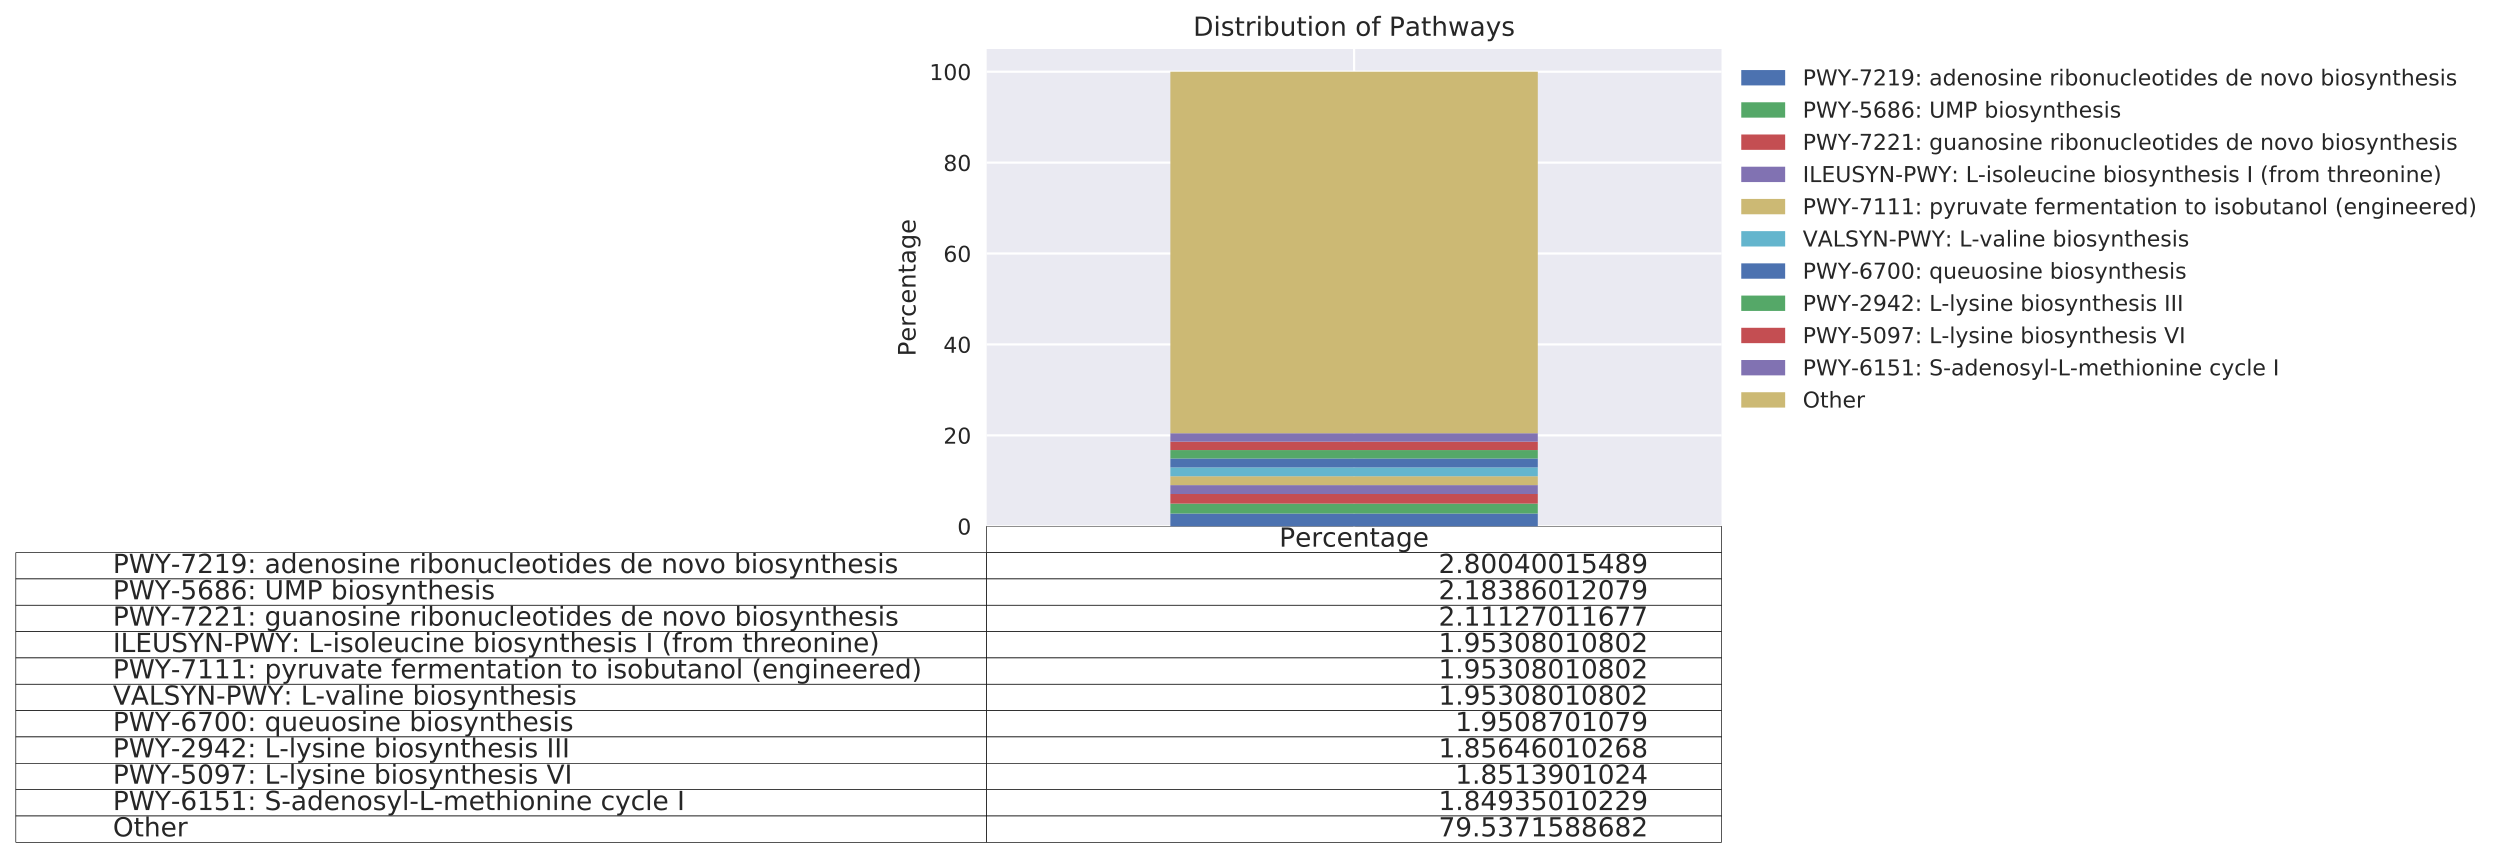 <?xml version="1.0" encoding="utf-8" standalone="no"?>
<!DOCTYPE svg PUBLIC "-//W3C//DTD SVG 1.1//EN"
  "http://www.w3.org/Graphics/SVG/1.1/DTD/svg11.dtd">
<!-- Created with matplotlib (http://matplotlib.org/) -->
<svg height="390pt" version="1.1" viewBox="0 0 1139 390" width="1139pt" xmlns="http://www.w3.org/2000/svg" xmlns:xlink="http://www.w3.org/1999/xlink">
 <defs>
  <style type="text/css">
*{stroke-linecap:butt;stroke-linejoin:round;}
  </style>
 </defs>
 <g id="figure_1">
  <g id="patch_1">
   <path d="M 0 390.958 
L 1139.684 390.958 
L 1139.684 0 
L 0 0 
z
" style="fill:#ffffff;"/>
  </g>
  <g id="axes_1">
   <g id="patch_2">
    <path d="M 449.519 239.758 
L 784.318 239.758 
L 784.318 22.318 
L 449.519 22.318 
z
" style="fill:#eaeaf2;"/>
   </g>
   <g id="table_1">
    <g id="patch_3">
     <path d="M 449.519 251.758 
L 784.318 251.758 
L 784.318 239.758 
L 449.519 239.758 
z
" style="fill:#ffffff;stroke:#000000;stroke-linejoin:miter;stroke-width:0.3;"/>
    </g>
    <g id="text_1">
     <!-- Percentage -->
     <defs>
      <path d="M 19.672 64.797 
L 19.672 37.406 
L 32.078 37.406 
Q 38.969 37.406 42.719 40.969 
Q 46.484 44.531 46.484 51.125 
Q 46.484 57.672 42.719 61.234 
Q 38.969 64.797 32.078 64.797 
z
M 9.812 72.906 
L 32.078 72.906 
Q 44.344 72.906 50.609 67.359 
Q 56.891 61.812 56.891 51.125 
Q 56.891 40.328 50.609 34.812 
Q 44.344 29.297 32.078 29.297 
L 19.672 29.297 
L 19.672 0 
L 9.812 0 
z
" id="DejaVuSans-50"/>
      <path d="M 56.203 29.594 
L 56.203 25.203 
L 14.891 25.203 
Q 15.484 15.922 20.484 11.062 
Q 25.484 6.203 34.422 6.203 
Q 39.594 6.203 44.453 7.469 
Q 49.312 8.734 54.109 11.281 
L 54.109 2.781 
Q 49.266 0.734 44.188 -0.344 
Q 39.109 -1.422 33.891 -1.422 
Q 20.797 -1.422 13.156 6.188 
Q 5.516 13.812 5.516 26.812 
Q 5.516 40.234 12.766 48.109 
Q 20.016 56 32.328 56 
Q 43.359 56 49.781 48.891 
Q 56.203 41.797 56.203 29.594 
z
M 47.219 32.234 
Q 47.125 39.594 43.094 43.984 
Q 39.062 48.391 32.422 48.391 
Q 24.906 48.391 20.391 44.141 
Q 15.875 39.891 15.188 32.172 
z
" id="DejaVuSans-65"/>
      <path d="M 41.109 46.297 
Q 39.594 47.172 37.812 47.578 
Q 36.031 48 33.891 48 
Q 26.266 48 22.188 43.047 
Q 18.109 38.094 18.109 28.812 
L 18.109 0 
L 9.078 0 
L 9.078 54.688 
L 18.109 54.688 
L 18.109 46.188 
Q 20.953 51.172 25.484 53.578 
Q 30.031 56 36.531 56 
Q 37.453 56 38.578 55.875 
Q 39.703 55.766 41.062 55.516 
z
" id="DejaVuSans-72"/>
      <path d="M 48.781 52.594 
L 48.781 44.188 
Q 44.969 46.297 41.141 47.344 
Q 37.312 48.391 33.406 48.391 
Q 24.656 48.391 19.812 42.844 
Q 14.984 37.312 14.984 27.297 
Q 14.984 17.281 19.812 11.734 
Q 24.656 6.203 33.406 6.203 
Q 37.312 6.203 41.141 7.25 
Q 44.969 8.297 48.781 10.406 
L 48.781 2.094 
Q 45.016 0.344 40.984 -0.531 
Q 36.969 -1.422 32.422 -1.422 
Q 20.062 -1.422 12.781 6.344 
Q 5.516 14.109 5.516 27.297 
Q 5.516 40.672 12.859 48.328 
Q 20.219 56 33.016 56 
Q 37.156 56 41.109 55.141 
Q 45.062 54.297 48.781 52.594 
z
" id="DejaVuSans-63"/>
      <path d="M 54.891 33.016 
L 54.891 0 
L 45.906 0 
L 45.906 32.719 
Q 45.906 40.484 42.875 44.328 
Q 39.844 48.188 33.797 48.188 
Q 26.516 48.188 22.312 43.547 
Q 18.109 38.922 18.109 30.906 
L 18.109 0 
L 9.078 0 
L 9.078 54.688 
L 18.109 54.688 
L 18.109 46.188 
Q 21.344 51.125 25.703 53.562 
Q 30.078 56 35.797 56 
Q 45.219 56 50.047 50.172 
Q 54.891 44.344 54.891 33.016 
z
" id="DejaVuSans-6e"/>
      <path d="M 18.312 70.219 
L 18.312 54.688 
L 36.812 54.688 
L 36.812 47.703 
L 18.312 47.703 
L 18.312 18.016 
Q 18.312 11.328 20.141 9.422 
Q 21.969 7.516 27.594 7.516 
L 36.812 7.516 
L 36.812 0 
L 27.594 0 
Q 17.188 0 13.234 3.875 
Q 9.281 7.766 9.281 18.016 
L 9.281 47.703 
L 2.688 47.703 
L 2.688 54.688 
L 9.281 54.688 
L 9.281 70.219 
z
" id="DejaVuSans-74"/>
      <path d="M 34.281 27.484 
Q 23.391 27.484 19.188 25 
Q 14.984 22.516 14.984 16.5 
Q 14.984 11.719 18.141 8.906 
Q 21.297 6.109 26.703 6.109 
Q 34.188 6.109 38.703 11.406 
Q 43.219 16.703 43.219 25.484 
L 43.219 27.484 
z
M 52.203 31.203 
L 52.203 0 
L 43.219 0 
L 43.219 8.297 
Q 40.141 3.328 35.547 0.953 
Q 30.953 -1.422 24.312 -1.422 
Q 15.922 -1.422 10.953 3.297 
Q 6 8.016 6 15.922 
Q 6 25.141 12.172 29.828 
Q 18.359 34.516 30.609 34.516 
L 43.219 34.516 
L 43.219 35.406 
Q 43.219 41.609 39.141 45 
Q 35.062 48.391 27.688 48.391 
Q 23 48.391 18.547 47.266 
Q 14.109 46.141 10.016 43.891 
L 10.016 52.203 
Q 14.938 54.109 19.578 55.047 
Q 24.219 56 28.609 56 
Q 40.484 56 46.344 49.844 
Q 52.203 43.703 52.203 31.203 
z
" id="DejaVuSans-61"/>
      <path d="M 45.406 27.984 
Q 45.406 37.75 41.375 43.109 
Q 37.359 48.484 30.078 48.484 
Q 22.859 48.484 18.828 43.109 
Q 14.797 37.75 14.797 27.984 
Q 14.797 18.266 18.828 12.891 
Q 22.859 7.516 30.078 7.516 
Q 37.359 7.516 41.375 12.891 
Q 45.406 18.266 45.406 27.984 
z
M 54.391 6.781 
Q 54.391 -7.172 48.188 -13.984 
Q 42 -20.797 29.203 -20.797 
Q 24.469 -20.797 20.266 -20.094 
Q 16.062 -19.391 12.109 -17.922 
L 12.109 -9.188 
Q 16.062 -11.328 19.922 -12.344 
Q 23.781 -13.375 27.781 -13.375 
Q 36.625 -13.375 41.016 -8.766 
Q 45.406 -4.156 45.406 5.172 
L 45.406 9.625 
Q 42.625 4.781 38.281 2.391 
Q 33.938 0 27.875 0 
Q 17.828 0 11.672 7.656 
Q 5.516 15.328 5.516 27.984 
Q 5.516 40.672 11.672 48.328 
Q 17.828 56 27.875 56 
Q 33.938 56 38.281 53.609 
Q 42.625 51.219 45.406 46.391 
L 45.406 54.688 
L 54.391 54.688 
z
" id="DejaVuSans-67"/>
     </defs>
     <g style="fill:#262626;" transform="translate(582.823 249.069)scale(0.12 -0.12)">
      <use xlink:href="#DejaVuSans-50"/>
      <use x="60.256" xlink:href="#DejaVuSans-65"/>
      <use x="121.779" xlink:href="#DejaVuSans-72"/>
      <use x="162.861" xlink:href="#DejaVuSans-63"/>
      <use x="217.842" xlink:href="#DejaVuSans-65"/>
      <use x="279.365" xlink:href="#DejaVuSans-6e"/>
      <use x="342.744" xlink:href="#DejaVuSans-74"/>
      <use x="381.953" xlink:href="#DejaVuSans-61"/>
      <use x="443.232" xlink:href="#DejaVuSans-67"/>
      <use x="506.709" xlink:href="#DejaVuSans-65"/>
     </g>
    </g>
    <g id="patch_4">
     <path d="M 7.2 263.758 
L 449.519 263.758 
L 449.519 251.758 
L 7.2 251.758 
z
" style="fill:#ffffff;stroke:#000000;stroke-linejoin:miter;stroke-width:0.3;"/>
    </g>
    <g id="text_2">
     <!-- PWY-7219: adenosine ribonucleotides de novo biosynthesis -->
     <defs>
      <path d="M 3.328 72.906 
L 13.281 72.906 
L 28.609 11.281 
L 43.891 72.906 
L 54.984 72.906 
L 70.312 11.281 
L 85.594 72.906 
L 95.609 72.906 
L 77.297 0 
L 64.891 0 
L 49.516 63.281 
L 33.984 0 
L 21.578 0 
z
" id="DejaVuSans-57"/>
      <path d="M -0.203 72.906 
L 10.406 72.906 
L 30.609 42.922 
L 50.688 72.906 
L 61.281 72.906 
L 35.5 34.719 
L 35.5 0 
L 25.594 0 
L 25.594 34.719 
z
" id="DejaVuSans-59"/>
      <path d="M 4.891 31.391 
L 31.203 31.391 
L 31.203 23.391 
L 4.891 23.391 
z
" id="DejaVuSans-2d"/>
      <path d="M 8.203 72.906 
L 55.078 72.906 
L 55.078 68.703 
L 28.609 0 
L 18.312 0 
L 43.219 64.594 
L 8.203 64.594 
z
" id="DejaVuSans-37"/>
      <path d="M 19.188 8.297 
L 53.609 8.297 
L 53.609 0 
L 7.328 0 
L 7.328 8.297 
Q 12.938 14.109 22.625 23.891 
Q 32.328 33.688 34.812 36.531 
Q 39.547 41.844 41.422 45.531 
Q 43.312 49.219 43.312 52.781 
Q 43.312 58.594 39.234 62.25 
Q 35.156 65.922 28.609 65.922 
Q 23.969 65.922 18.812 64.312 
Q 13.672 62.703 7.812 59.422 
L 7.812 69.391 
Q 13.766 71.781 18.938 73 
Q 24.125 74.219 28.422 74.219 
Q 39.75 74.219 46.484 68.547 
Q 53.219 62.891 53.219 53.422 
Q 53.219 48.922 51.531 44.891 
Q 49.859 40.875 45.406 35.406 
Q 44.188 33.984 37.641 27.219 
Q 31.109 20.453 19.188 8.297 
z
" id="DejaVuSans-32"/>
      <path d="M 12.406 8.297 
L 28.516 8.297 
L 28.516 63.922 
L 10.984 60.406 
L 10.984 69.391 
L 28.422 72.906 
L 38.281 72.906 
L 38.281 8.297 
L 54.391 8.297 
L 54.391 0 
L 12.406 0 
z
" id="DejaVuSans-31"/>
      <path d="M 10.984 1.516 
L 10.984 10.5 
Q 14.703 8.734 18.5 7.812 
Q 22.312 6.891 25.984 6.891 
Q 35.75 6.891 40.891 13.453 
Q 46.047 20.016 46.781 33.406 
Q 43.953 29.203 39.594 26.953 
Q 35.25 24.703 29.984 24.703 
Q 19.047 24.703 12.672 31.312 
Q 6.297 37.938 6.297 49.422 
Q 6.297 60.641 12.938 67.422 
Q 19.578 74.219 30.609 74.219 
Q 43.266 74.219 49.922 64.516 
Q 56.594 54.828 56.594 36.375 
Q 56.594 19.141 48.406 8.859 
Q 40.234 -1.422 26.422 -1.422 
Q 22.703 -1.422 18.891 -0.688 
Q 15.094 0.047 10.984 1.516 
z
M 30.609 32.422 
Q 37.25 32.422 41.125 36.953 
Q 45.016 41.5 45.016 49.422 
Q 45.016 57.281 41.125 61.844 
Q 37.25 66.406 30.609 66.406 
Q 23.969 66.406 20.094 61.844 
Q 16.219 57.281 16.219 49.422 
Q 16.219 41.5 20.094 36.953 
Q 23.969 32.422 30.609 32.422 
z
" id="DejaVuSans-39"/>
      <path d="M 11.719 12.406 
L 22.016 12.406 
L 22.016 0 
L 11.719 0 
z
M 11.719 51.703 
L 22.016 51.703 
L 22.016 39.312 
L 11.719 39.312 
z
" id="DejaVuSans-3a"/>
      <path id="DejaVuSans-20"/>
      <path d="M 45.406 46.391 
L 45.406 75.984 
L 54.391 75.984 
L 54.391 0 
L 45.406 0 
L 45.406 8.203 
Q 42.578 3.328 38.25 0.953 
Q 33.938 -1.422 27.875 -1.422 
Q 17.969 -1.422 11.734 6.484 
Q 5.516 14.406 5.516 27.297 
Q 5.516 40.188 11.734 48.094 
Q 17.969 56 27.875 56 
Q 33.938 56 38.25 53.625 
Q 42.578 51.266 45.406 46.391 
z
M 14.797 27.297 
Q 14.797 17.391 18.875 11.75 
Q 22.953 6.109 30.078 6.109 
Q 37.203 6.109 41.297 11.75 
Q 45.406 17.391 45.406 27.297 
Q 45.406 37.203 41.297 42.844 
Q 37.203 48.484 30.078 48.484 
Q 22.953 48.484 18.875 42.844 
Q 14.797 37.203 14.797 27.297 
z
" id="DejaVuSans-64"/>
      <path d="M 30.609 48.391 
Q 23.391 48.391 19.188 42.75 
Q 14.984 37.109 14.984 27.297 
Q 14.984 17.484 19.156 11.844 
Q 23.344 6.203 30.609 6.203 
Q 37.797 6.203 41.984 11.859 
Q 46.188 17.531 46.188 27.297 
Q 46.188 37.016 41.984 42.703 
Q 37.797 48.391 30.609 48.391 
z
M 30.609 56 
Q 42.328 56 49.016 48.375 
Q 55.719 40.766 55.719 27.297 
Q 55.719 13.875 49.016 6.219 
Q 42.328 -1.422 30.609 -1.422 
Q 18.844 -1.422 12.172 6.219 
Q 5.516 13.875 5.516 27.297 
Q 5.516 40.766 12.172 48.375 
Q 18.844 56 30.609 56 
z
" id="DejaVuSans-6f"/>
      <path d="M 44.281 53.078 
L 44.281 44.578 
Q 40.484 46.531 36.375 47.5 
Q 32.281 48.484 27.875 48.484 
Q 21.188 48.484 17.844 46.438 
Q 14.5 44.391 14.5 40.281 
Q 14.5 37.156 16.891 35.375 
Q 19.281 33.594 26.516 31.984 
L 29.594 31.297 
Q 39.156 29.25 43.188 25.516 
Q 47.219 21.781 47.219 15.094 
Q 47.219 7.469 41.188 3.016 
Q 35.156 -1.422 24.609 -1.422 
Q 20.219 -1.422 15.453 -0.562 
Q 10.688 0.297 5.422 2 
L 5.422 11.281 
Q 10.406 8.688 15.234 7.391 
Q 20.062 6.109 24.812 6.109 
Q 31.156 6.109 34.562 8.281 
Q 37.984 10.453 37.984 14.406 
Q 37.984 18.062 35.516 20.016 
Q 33.062 21.969 24.703 23.781 
L 21.578 24.516 
Q 13.234 26.266 9.516 29.906 
Q 5.812 33.547 5.812 39.891 
Q 5.812 47.609 11.281 51.797 
Q 16.75 56 26.812 56 
Q 31.781 56 36.172 55.266 
Q 40.578 54.547 44.281 53.078 
z
" id="DejaVuSans-73"/>
      <path d="M 9.422 54.688 
L 18.406 54.688 
L 18.406 0 
L 9.422 0 
z
M 9.422 75.984 
L 18.406 75.984 
L 18.406 64.594 
L 9.422 64.594 
z
" id="DejaVuSans-69"/>
      <path d="M 48.688 27.297 
Q 48.688 37.203 44.609 42.844 
Q 40.531 48.484 33.406 48.484 
Q 26.266 48.484 22.188 42.844 
Q 18.109 37.203 18.109 27.297 
Q 18.109 17.391 22.188 11.75 
Q 26.266 6.109 33.406 6.109 
Q 40.531 6.109 44.609 11.75 
Q 48.688 17.391 48.688 27.297 
z
M 18.109 46.391 
Q 20.953 51.266 25.266 53.625 
Q 29.594 56 35.594 56 
Q 45.562 56 51.781 48.094 
Q 58.016 40.188 58.016 27.297 
Q 58.016 14.406 51.781 6.484 
Q 45.562 -1.422 35.594 -1.422 
Q 29.594 -1.422 25.266 0.953 
Q 20.953 3.328 18.109 8.203 
L 18.109 0 
L 9.078 0 
L 9.078 75.984 
L 18.109 75.984 
z
" id="DejaVuSans-62"/>
      <path d="M 8.5 21.578 
L 8.5 54.688 
L 17.484 54.688 
L 17.484 21.922 
Q 17.484 14.156 20.5 10.266 
Q 23.531 6.391 29.594 6.391 
Q 36.859 6.391 41.078 11.031 
Q 45.312 15.672 45.312 23.688 
L 45.312 54.688 
L 54.297 54.688 
L 54.297 0 
L 45.312 0 
L 45.312 8.406 
Q 42.047 3.422 37.719 1 
Q 33.406 -1.422 27.688 -1.422 
Q 18.266 -1.422 13.375 4.438 
Q 8.5 10.297 8.5 21.578 
z
M 31.109 56 
z
" id="DejaVuSans-75"/>
      <path d="M 9.422 75.984 
L 18.406 75.984 
L 18.406 0 
L 9.422 0 
z
" id="DejaVuSans-6c"/>
      <path d="M 2.984 54.688 
L 12.5 54.688 
L 29.594 8.797 
L 46.688 54.688 
L 56.203 54.688 
L 35.688 0 
L 23.484 0 
z
" id="DejaVuSans-76"/>
      <path d="M 32.172 -5.078 
Q 28.375 -14.844 24.75 -17.812 
Q 21.141 -20.797 15.094 -20.797 
L 7.906 -20.797 
L 7.906 -13.281 
L 13.188 -13.281 
Q 16.891 -13.281 18.938 -11.516 
Q 21 -9.766 23.484 -3.219 
L 25.094 0.875 
L 2.984 54.688 
L 12.5 54.688 
L 29.594 11.922 
L 46.688 54.688 
L 56.203 54.688 
z
" id="DejaVuSans-79"/>
      <path d="M 54.891 33.016 
L 54.891 0 
L 45.906 0 
L 45.906 32.719 
Q 45.906 40.484 42.875 44.328 
Q 39.844 48.188 33.797 48.188 
Q 26.516 48.188 22.312 43.547 
Q 18.109 38.922 18.109 30.906 
L 18.109 0 
L 9.078 0 
L 9.078 75.984 
L 18.109 75.984 
L 18.109 46.188 
Q 21.344 51.125 25.703 53.562 
Q 30.078 56 35.797 56 
Q 45.219 56 50.047 50.172 
Q 54.891 44.344 54.891 33.016 
z
" id="DejaVuSans-68"/>
     </defs>
     <g style="fill:#262626;" transform="translate(51.432 261.069)scale(0.12 -0.12)">
      <use xlink:href="#DejaVuSans-50"/>
      <use x="60.303" xlink:href="#DejaVuSans-57"/>
      <use x="159.18" xlink:href="#DejaVuSans-59"/>
      <use x="220.092" xlink:href="#DejaVuSans-2d"/>
      <use x="256.176" xlink:href="#DejaVuSans-37"/>
      <use x="319.799" xlink:href="#DejaVuSans-32"/>
      <use x="383.422" xlink:href="#DejaVuSans-31"/>
      <use x="447.045" xlink:href="#DejaVuSans-39"/>
      <use x="510.668" xlink:href="#DejaVuSans-3a"/>
      <use x="544.359" xlink:href="#DejaVuSans-20"/>
      <use x="576.146" xlink:href="#DejaVuSans-61"/>
      <use x="637.426" xlink:href="#DejaVuSans-64"/>
      <use x="700.902" xlink:href="#DejaVuSans-65"/>
      <use x="762.426" xlink:href="#DejaVuSans-6e"/>
      <use x="825.805" xlink:href="#DejaVuSans-6f"/>
      <use x="886.986" xlink:href="#DejaVuSans-73"/>
      <use x="939.086" xlink:href="#DejaVuSans-69"/>
      <use x="966.869" xlink:href="#DejaVuSans-6e"/>
      <use x="1030.248" xlink:href="#DejaVuSans-65"/>
      <use x="1091.771" xlink:href="#DejaVuSans-20"/>
      <use x="1123.559" xlink:href="#DejaVuSans-72"/>
      <use x="1164.672" xlink:href="#DejaVuSans-69"/>
      <use x="1192.455" xlink:href="#DejaVuSans-62"/>
      <use x="1255.932" xlink:href="#DejaVuSans-6f"/>
      <use x="1317.113" xlink:href="#DejaVuSans-6e"/>
      <use x="1380.492" xlink:href="#DejaVuSans-75"/>
      <use x="1443.871" xlink:href="#DejaVuSans-63"/>
      <use x="1498.852" xlink:href="#DejaVuSans-6c"/>
      <use x="1526.635" xlink:href="#DejaVuSans-65"/>
      <use x="1588.158" xlink:href="#DejaVuSans-6f"/>
      <use x="1649.34" xlink:href="#DejaVuSans-74"/>
      <use x="1688.549" xlink:href="#DejaVuSans-69"/>
      <use x="1716.332" xlink:href="#DejaVuSans-64"/>
      <use x="1779.809" xlink:href="#DejaVuSans-65"/>
      <use x="1841.332" xlink:href="#DejaVuSans-73"/>
      <use x="1893.432" xlink:href="#DejaVuSans-20"/>
      <use x="1925.219" xlink:href="#DejaVuSans-64"/>
      <use x="1988.695" xlink:href="#DejaVuSans-65"/>
      <use x="2050.219" xlink:href="#DejaVuSans-20"/>
      <use x="2082.006" xlink:href="#DejaVuSans-6e"/>
      <use x="2145.385" xlink:href="#DejaVuSans-6f"/>
      <use x="2206.566" xlink:href="#DejaVuSans-76"/>
      <use x="2265.746" xlink:href="#DejaVuSans-6f"/>
      <use x="2326.928" xlink:href="#DejaVuSans-20"/>
      <use x="2358.715" xlink:href="#DejaVuSans-62"/>
      <use x="2422.191" xlink:href="#DejaVuSans-69"/>
      <use x="2449.975" xlink:href="#DejaVuSans-6f"/>
      <use x="2511.156" xlink:href="#DejaVuSans-73"/>
      <use x="2563.256" xlink:href="#DejaVuSans-79"/>
      <use x="2622.436" xlink:href="#DejaVuSans-6e"/>
      <use x="2685.814" xlink:href="#DejaVuSans-74"/>
      <use x="2725.023" xlink:href="#DejaVuSans-68"/>
      <use x="2788.402" xlink:href="#DejaVuSans-65"/>
      <use x="2849.926" xlink:href="#DejaVuSans-73"/>
      <use x="2902.025" xlink:href="#DejaVuSans-69"/>
      <use x="2929.809" xlink:href="#DejaVuSans-73"/>
     </g>
    </g>
    <g id="patch_5">
     <path d="M 449.519 263.758 
L 784.318 263.758 
L 784.318 251.758 
L 449.519 251.758 
z
" style="fill:#ffffff;stroke:#000000;stroke-linejoin:miter;stroke-width:0.3;"/>
    </g>
    <g id="text_3">
     <!-- 2.80040015489 -->
     <defs>
      <path d="M 10.688 12.406 
L 21 12.406 
L 21 0 
L 10.688 0 
z
" id="DejaVuSans-2e"/>
      <path d="M 31.781 34.625 
Q 24.75 34.625 20.719 30.859 
Q 16.703 27.094 16.703 20.516 
Q 16.703 13.922 20.719 10.156 
Q 24.75 6.391 31.781 6.391 
Q 38.812 6.391 42.859 10.172 
Q 46.922 13.969 46.922 20.516 
Q 46.922 27.094 42.891 30.859 
Q 38.875 34.625 31.781 34.625 
z
M 21.922 38.812 
Q 15.578 40.375 12.031 44.719 
Q 8.5 49.078 8.5 55.328 
Q 8.5 64.062 14.719 69.141 
Q 20.953 74.219 31.781 74.219 
Q 42.672 74.219 48.875 69.141 
Q 55.078 64.062 55.078 55.328 
Q 55.078 49.078 51.531 44.719 
Q 48 40.375 41.703 38.812 
Q 48.828 37.156 52.797 32.312 
Q 56.781 27.484 56.781 20.516 
Q 56.781 9.906 50.312 4.234 
Q 43.844 -1.422 31.781 -1.422 
Q 19.734 -1.422 13.25 4.234 
Q 6.781 9.906 6.781 20.516 
Q 6.781 27.484 10.781 32.312 
Q 14.797 37.156 21.922 38.812 
z
M 18.312 54.391 
Q 18.312 48.734 21.844 45.562 
Q 25.391 42.391 31.781 42.391 
Q 38.141 42.391 41.719 45.562 
Q 45.312 48.734 45.312 54.391 
Q 45.312 60.062 41.719 63.234 
Q 38.141 66.406 31.781 66.406 
Q 25.391 66.406 21.844 63.234 
Q 18.312 60.062 18.312 54.391 
z
" id="DejaVuSans-38"/>
      <path d="M 31.781 66.406 
Q 24.172 66.406 20.328 58.906 
Q 16.5 51.422 16.5 36.375 
Q 16.5 21.391 20.328 13.891 
Q 24.172 6.391 31.781 6.391 
Q 39.453 6.391 43.281 13.891 
Q 47.125 21.391 47.125 36.375 
Q 47.125 51.422 43.281 58.906 
Q 39.453 66.406 31.781 66.406 
z
M 31.781 74.219 
Q 44.047 74.219 50.516 64.516 
Q 56.984 54.828 56.984 36.375 
Q 56.984 17.969 50.516 8.266 
Q 44.047 -1.422 31.781 -1.422 
Q 19.531 -1.422 13.062 8.266 
Q 6.594 17.969 6.594 36.375 
Q 6.594 54.828 13.062 64.516 
Q 19.531 74.219 31.781 74.219 
z
" id="DejaVuSans-30"/>
      <path d="M 37.797 64.312 
L 12.891 25.391 
L 37.797 25.391 
z
M 35.203 72.906 
L 47.609 72.906 
L 47.609 25.391 
L 58.016 25.391 
L 58.016 17.188 
L 47.609 17.188 
L 47.609 0 
L 37.797 0 
L 37.797 17.188 
L 4.891 17.188 
L 4.891 26.703 
z
" id="DejaVuSans-34"/>
      <path d="M 10.797 72.906 
L 49.516 72.906 
L 49.516 64.594 
L 19.828 64.594 
L 19.828 46.734 
Q 21.969 47.469 24.109 47.828 
Q 26.266 48.188 28.422 48.188 
Q 40.625 48.188 47.75 41.5 
Q 54.891 34.812 54.891 23.391 
Q 54.891 11.625 47.562 5.094 
Q 40.234 -1.422 26.906 -1.422 
Q 22.312 -1.422 17.547 -0.641 
Q 12.797 0.141 7.719 1.703 
L 7.719 11.625 
Q 12.109 9.234 16.797 8.062 
Q 21.484 6.891 26.703 6.891 
Q 35.156 6.891 40.078 11.328 
Q 45.016 15.766 45.016 23.391 
Q 45.016 31 40.078 35.438 
Q 35.156 39.891 26.703 39.891 
Q 22.75 39.891 18.812 39.016 
Q 14.891 38.141 10.797 36.281 
z
" id="DejaVuSans-35"/>
     </defs>
     <g style="fill:#262626;" transform="translate(655.405 261.069)scale(0.12 -0.12)">
      <use xlink:href="#DejaVuSans-32"/>
      <use x="63.623" xlink:href="#DejaVuSans-2e"/>
      <use x="95.41" xlink:href="#DejaVuSans-38"/>
      <use x="159.033" xlink:href="#DejaVuSans-30"/>
      <use x="222.656" xlink:href="#DejaVuSans-30"/>
      <use x="286.279" xlink:href="#DejaVuSans-34"/>
      <use x="349.902" xlink:href="#DejaVuSans-30"/>
      <use x="413.525" xlink:href="#DejaVuSans-30"/>
      <use x="477.148" xlink:href="#DejaVuSans-31"/>
      <use x="540.771" xlink:href="#DejaVuSans-35"/>
      <use x="604.395" xlink:href="#DejaVuSans-34"/>
      <use x="668.018" xlink:href="#DejaVuSans-38"/>
      <use x="731.641" xlink:href="#DejaVuSans-39"/>
     </g>
    </g>
    <g id="patch_6">
     <path d="M 7.2 275.758 
L 449.519 275.758 
L 449.519 263.758 
L 7.2 263.758 
z
" style="fill:#ffffff;stroke:#000000;stroke-linejoin:miter;stroke-width:0.3;"/>
    </g>
    <g id="text_4">
     <!-- PWY-5686: UMP biosynthesis -->
     <defs>
      <path d="M 33.016 40.375 
Q 26.375 40.375 22.484 35.828 
Q 18.609 31.297 18.609 23.391 
Q 18.609 15.531 22.484 10.953 
Q 26.375 6.391 33.016 6.391 
Q 39.656 6.391 43.531 10.953 
Q 47.406 15.531 47.406 23.391 
Q 47.406 31.297 43.531 35.828 
Q 39.656 40.375 33.016 40.375 
z
M 52.594 71.297 
L 52.594 62.312 
Q 48.875 64.062 45.094 64.984 
Q 41.312 65.922 37.594 65.922 
Q 27.828 65.922 22.672 59.328 
Q 17.531 52.734 16.797 39.406 
Q 19.672 43.656 24.016 45.922 
Q 28.375 48.188 33.594 48.188 
Q 44.578 48.188 50.953 41.516 
Q 57.328 34.859 57.328 23.391 
Q 57.328 12.156 50.688 5.359 
Q 44.047 -1.422 33.016 -1.422 
Q 20.359 -1.422 13.672 8.266 
Q 6.984 17.969 6.984 36.375 
Q 6.984 53.656 15.188 63.938 
Q 23.391 74.219 37.203 74.219 
Q 40.922 74.219 44.703 73.484 
Q 48.484 72.75 52.594 71.297 
z
" id="DejaVuSans-36"/>
      <path d="M 8.688 72.906 
L 18.609 72.906 
L 18.609 28.609 
Q 18.609 16.891 22.844 11.734 
Q 27.094 6.594 36.625 6.594 
Q 46.094 6.594 50.344 11.734 
Q 54.594 16.891 54.594 28.609 
L 54.594 72.906 
L 64.5 72.906 
L 64.5 27.391 
Q 64.5 13.141 57.438 5.859 
Q 50.391 -1.422 36.625 -1.422 
Q 22.797 -1.422 15.734 5.859 
Q 8.688 13.141 8.688 27.391 
z
" id="DejaVuSans-55"/>
      <path d="M 9.812 72.906 
L 24.516 72.906 
L 43.109 23.297 
L 61.812 72.906 
L 76.516 72.906 
L 76.516 0 
L 66.891 0 
L 66.891 64.016 
L 48.094 14.016 
L 38.188 14.016 
L 19.391 64.016 
L 19.391 0 
L 9.812 0 
z
" id="DejaVuSans-4d"/>
     </defs>
     <g style="fill:#262626;" transform="translate(51.432 273.069)scale(0.12 -0.12)">
      <use xlink:href="#DejaVuSans-50"/>
      <use x="60.303" xlink:href="#DejaVuSans-57"/>
      <use x="159.18" xlink:href="#DejaVuSans-59"/>
      <use x="220.092" xlink:href="#DejaVuSans-2d"/>
      <use x="256.176" xlink:href="#DejaVuSans-35"/>
      <use x="319.799" xlink:href="#DejaVuSans-36"/>
      <use x="383.422" xlink:href="#DejaVuSans-38"/>
      <use x="447.045" xlink:href="#DejaVuSans-36"/>
      <use x="510.668" xlink:href="#DejaVuSans-3a"/>
      <use x="544.359" xlink:href="#DejaVuSans-20"/>
      <use x="576.146" xlink:href="#DejaVuSans-55"/>
      <use x="649.34" xlink:href="#DejaVuSans-4d"/>
      <use x="735.619" xlink:href="#DejaVuSans-50"/>
      <use x="795.922" xlink:href="#DejaVuSans-20"/>
      <use x="827.709" xlink:href="#DejaVuSans-62"/>
      <use x="891.186" xlink:href="#DejaVuSans-69"/>
      <use x="918.969" xlink:href="#DejaVuSans-6f"/>
      <use x="980.15" xlink:href="#DejaVuSans-73"/>
      <use x="1032.25" xlink:href="#DejaVuSans-79"/>
      <use x="1091.43" xlink:href="#DejaVuSans-6e"/>
      <use x="1154.809" xlink:href="#DejaVuSans-74"/>
      <use x="1194.018" xlink:href="#DejaVuSans-68"/>
      <use x="1257.396" xlink:href="#DejaVuSans-65"/>
      <use x="1318.92" xlink:href="#DejaVuSans-73"/>
      <use x="1371.02" xlink:href="#DejaVuSans-69"/>
      <use x="1398.803" xlink:href="#DejaVuSans-73"/>
     </g>
    </g>
    <g id="patch_7">
     <path d="M 449.519 275.758 
L 784.318 275.758 
L 784.318 263.758 
L 449.519 263.758 
z
" style="fill:#ffffff;stroke:#000000;stroke-linejoin:miter;stroke-width:0.3;"/>
    </g>
    <g id="text_5">
     <!-- 2.18386012079 -->
     <defs>
      <path d="M 40.578 39.312 
Q 47.656 37.797 51.625 33 
Q 55.609 28.219 55.609 21.188 
Q 55.609 10.406 48.188 4.484 
Q 40.766 -1.422 27.094 -1.422 
Q 22.516 -1.422 17.656 -0.516 
Q 12.797 0.391 7.625 2.203 
L 7.625 11.719 
Q 11.719 9.328 16.594 8.109 
Q 21.484 6.891 26.812 6.891 
Q 36.078 6.891 40.938 10.547 
Q 45.797 14.203 45.797 21.188 
Q 45.797 27.641 41.281 31.266 
Q 36.766 34.906 28.719 34.906 
L 20.219 34.906 
L 20.219 43.016 
L 29.109 43.016 
Q 36.375 43.016 40.234 45.922 
Q 44.094 48.828 44.094 54.297 
Q 44.094 59.906 40.109 62.906 
Q 36.141 65.922 28.719 65.922 
Q 24.656 65.922 20.016 65.031 
Q 15.375 64.156 9.812 62.312 
L 9.812 71.094 
Q 15.438 72.656 20.344 73.438 
Q 25.25 74.219 29.594 74.219 
Q 40.828 74.219 47.359 69.109 
Q 53.906 64.016 53.906 55.328 
Q 53.906 49.266 50.438 45.094 
Q 46.969 40.922 40.578 39.312 
z
" id="DejaVuSans-33"/>
     </defs>
     <g style="fill:#262626;" transform="translate(655.405 273.069)scale(0.12 -0.12)">
      <use xlink:href="#DejaVuSans-32"/>
      <use x="63.623" xlink:href="#DejaVuSans-2e"/>
      <use x="95.41" xlink:href="#DejaVuSans-31"/>
      <use x="159.033" xlink:href="#DejaVuSans-38"/>
      <use x="222.656" xlink:href="#DejaVuSans-33"/>
      <use x="286.279" xlink:href="#DejaVuSans-38"/>
      <use x="349.902" xlink:href="#DejaVuSans-36"/>
      <use x="413.525" xlink:href="#DejaVuSans-30"/>
      <use x="477.148" xlink:href="#DejaVuSans-31"/>
      <use x="540.771" xlink:href="#DejaVuSans-32"/>
      <use x="604.395" xlink:href="#DejaVuSans-30"/>
      <use x="668.018" xlink:href="#DejaVuSans-37"/>
      <use x="731.641" xlink:href="#DejaVuSans-39"/>
     </g>
    </g>
    <g id="patch_8">
     <path d="M 7.2 287.758 
L 449.519 287.758 
L 449.519 275.758 
L 7.2 275.758 
z
" style="fill:#ffffff;stroke:#000000;stroke-linejoin:miter;stroke-width:0.3;"/>
    </g>
    <g id="text_6">
     <!-- PWY-7221: guanosine ribonucleotides de novo biosynthesis -->
     <g style="fill:#262626;" transform="translate(51.432 285.069)scale(0.12 -0.12)">
      <use xlink:href="#DejaVuSans-50"/>
      <use x="60.303" xlink:href="#DejaVuSans-57"/>
      <use x="159.18" xlink:href="#DejaVuSans-59"/>
      <use x="220.092" xlink:href="#DejaVuSans-2d"/>
      <use x="256.176" xlink:href="#DejaVuSans-37"/>
      <use x="319.799" xlink:href="#DejaVuSans-32"/>
      <use x="383.422" xlink:href="#DejaVuSans-32"/>
      <use x="447.045" xlink:href="#DejaVuSans-31"/>
      <use x="510.668" xlink:href="#DejaVuSans-3a"/>
      <use x="544.359" xlink:href="#DejaVuSans-20"/>
      <use x="576.146" xlink:href="#DejaVuSans-67"/>
      <use x="639.623" xlink:href="#DejaVuSans-75"/>
      <use x="703.002" xlink:href="#DejaVuSans-61"/>
      <use x="764.281" xlink:href="#DejaVuSans-6e"/>
      <use x="827.66" xlink:href="#DejaVuSans-6f"/>
      <use x="888.842" xlink:href="#DejaVuSans-73"/>
      <use x="940.941" xlink:href="#DejaVuSans-69"/>
      <use x="968.725" xlink:href="#DejaVuSans-6e"/>
      <use x="1032.104" xlink:href="#DejaVuSans-65"/>
      <use x="1093.627" xlink:href="#DejaVuSans-20"/>
      <use x="1125.414" xlink:href="#DejaVuSans-72"/>
      <use x="1166.527" xlink:href="#DejaVuSans-69"/>
      <use x="1194.311" xlink:href="#DejaVuSans-62"/>
      <use x="1257.787" xlink:href="#DejaVuSans-6f"/>
      <use x="1318.969" xlink:href="#DejaVuSans-6e"/>
      <use x="1382.348" xlink:href="#DejaVuSans-75"/>
      <use x="1445.727" xlink:href="#DejaVuSans-63"/>
      <use x="1500.707" xlink:href="#DejaVuSans-6c"/>
      <use x="1528.49" xlink:href="#DejaVuSans-65"/>
      <use x="1590.014" xlink:href="#DejaVuSans-6f"/>
      <use x="1651.195" xlink:href="#DejaVuSans-74"/>
      <use x="1690.404" xlink:href="#DejaVuSans-69"/>
      <use x="1718.188" xlink:href="#DejaVuSans-64"/>
      <use x="1781.664" xlink:href="#DejaVuSans-65"/>
      <use x="1843.188" xlink:href="#DejaVuSans-73"/>
      <use x="1895.287" xlink:href="#DejaVuSans-20"/>
      <use x="1927.074" xlink:href="#DejaVuSans-64"/>
      <use x="1990.551" xlink:href="#DejaVuSans-65"/>
      <use x="2052.074" xlink:href="#DejaVuSans-20"/>
      <use x="2083.861" xlink:href="#DejaVuSans-6e"/>
      <use x="2147.24" xlink:href="#DejaVuSans-6f"/>
      <use x="2208.422" xlink:href="#DejaVuSans-76"/>
      <use x="2267.602" xlink:href="#DejaVuSans-6f"/>
      <use x="2328.783" xlink:href="#DejaVuSans-20"/>
      <use x="2360.57" xlink:href="#DejaVuSans-62"/>
      <use x="2424.047" xlink:href="#DejaVuSans-69"/>
      <use x="2451.83" xlink:href="#DejaVuSans-6f"/>
      <use x="2513.012" xlink:href="#DejaVuSans-73"/>
      <use x="2565.111" xlink:href="#DejaVuSans-79"/>
      <use x="2624.291" xlink:href="#DejaVuSans-6e"/>
      <use x="2687.67" xlink:href="#DejaVuSans-74"/>
      <use x="2726.879" xlink:href="#DejaVuSans-68"/>
      <use x="2790.258" xlink:href="#DejaVuSans-65"/>
      <use x="2851.781" xlink:href="#DejaVuSans-73"/>
      <use x="2903.881" xlink:href="#DejaVuSans-69"/>
      <use x="2931.664" xlink:href="#DejaVuSans-73"/>
     </g>
    </g>
    <g id="patch_9">
     <path d="M 449.519 287.758 
L 784.318 287.758 
L 784.318 275.758 
L 449.519 275.758 
z
" style="fill:#ffffff;stroke:#000000;stroke-linejoin:miter;stroke-width:0.3;"/>
    </g>
    <g id="text_7">
     <!-- 2.11127011677 -->
     <g style="fill:#262626;" transform="translate(655.405 285.069)scale(0.12 -0.12)">
      <use xlink:href="#DejaVuSans-32"/>
      <use x="63.623" xlink:href="#DejaVuSans-2e"/>
      <use x="95.41" xlink:href="#DejaVuSans-31"/>
      <use x="159.033" xlink:href="#DejaVuSans-31"/>
      <use x="222.656" xlink:href="#DejaVuSans-31"/>
      <use x="286.279" xlink:href="#DejaVuSans-32"/>
      <use x="349.902" xlink:href="#DejaVuSans-37"/>
      <use x="413.525" xlink:href="#DejaVuSans-30"/>
      <use x="477.148" xlink:href="#DejaVuSans-31"/>
      <use x="540.771" xlink:href="#DejaVuSans-31"/>
      <use x="604.395" xlink:href="#DejaVuSans-36"/>
      <use x="668.018" xlink:href="#DejaVuSans-37"/>
      <use x="731.641" xlink:href="#DejaVuSans-37"/>
     </g>
    </g>
    <g id="patch_10">
     <path d="M 7.2 299.758 
L 449.519 299.758 
L 449.519 287.758 
L 7.2 287.758 
z
" style="fill:#ffffff;stroke:#000000;stroke-linejoin:miter;stroke-width:0.3;"/>
    </g>
    <g id="text_8">
     <!-- ILEUSYN-PWY: L-isoleucine biosynthesis I (from threonine) -->
     <defs>
      <path d="M 9.812 72.906 
L 19.672 72.906 
L 19.672 0 
L 9.812 0 
z
" id="DejaVuSans-49"/>
      <path d="M 9.812 72.906 
L 19.672 72.906 
L 19.672 8.297 
L 55.172 8.297 
L 55.172 0 
L 9.812 0 
z
" id="DejaVuSans-4c"/>
      <path d="M 9.812 72.906 
L 55.906 72.906 
L 55.906 64.594 
L 19.672 64.594 
L 19.672 43.016 
L 54.391 43.016 
L 54.391 34.719 
L 19.672 34.719 
L 19.672 8.297 
L 56.781 8.297 
L 56.781 0 
L 9.812 0 
z
" id="DejaVuSans-45"/>
      <path d="M 53.516 70.516 
L 53.516 60.891 
Q 47.906 63.578 42.922 64.891 
Q 37.938 66.219 33.297 66.219 
Q 25.25 66.219 20.875 63.094 
Q 16.5 59.969 16.5 54.203 
Q 16.5 49.359 19.406 46.891 
Q 22.312 44.438 30.422 42.922 
L 36.375 41.703 
Q 47.406 39.594 52.656 34.297 
Q 57.906 29 57.906 20.125 
Q 57.906 9.516 50.797 4.047 
Q 43.703 -1.422 29.984 -1.422 
Q 24.812 -1.422 18.969 -0.25 
Q 13.141 0.922 6.891 3.219 
L 6.891 13.375 
Q 12.891 10.016 18.656 8.297 
Q 24.422 6.594 29.984 6.594 
Q 38.422 6.594 43.016 9.906 
Q 47.609 13.234 47.609 19.391 
Q 47.609 24.75 44.312 27.781 
Q 41.016 30.812 33.5 32.328 
L 27.484 33.5 
Q 16.453 35.688 11.516 40.375 
Q 6.594 45.062 6.594 53.422 
Q 6.594 63.094 13.406 68.656 
Q 20.219 74.219 32.172 74.219 
Q 37.312 74.219 42.625 73.281 
Q 47.953 72.359 53.516 70.516 
z
" id="DejaVuSans-53"/>
      <path d="M 9.812 72.906 
L 23.094 72.906 
L 55.422 11.922 
L 55.422 72.906 
L 64.984 72.906 
L 64.984 0 
L 51.703 0 
L 19.391 60.984 
L 19.391 0 
L 9.812 0 
z
" id="DejaVuSans-4e"/>
      <path d="M 31 75.875 
Q 24.469 64.656 21.281 53.656 
Q 18.109 42.672 18.109 31.391 
Q 18.109 20.125 21.312 9.062 
Q 24.516 -2 31 -13.188 
L 23.188 -13.188 
Q 15.875 -1.703 12.234 9.375 
Q 8.594 20.453 8.594 31.391 
Q 8.594 42.281 12.203 53.312 
Q 15.828 64.359 23.188 75.875 
z
" id="DejaVuSans-28"/>
      <path d="M 37.109 75.984 
L 37.109 68.5 
L 28.516 68.5 
Q 23.688 68.5 21.797 66.547 
Q 19.922 64.594 19.922 59.516 
L 19.922 54.688 
L 34.719 54.688 
L 34.719 47.703 
L 19.922 47.703 
L 19.922 0 
L 10.891 0 
L 10.891 47.703 
L 2.297 47.703 
L 2.297 54.688 
L 10.891 54.688 
L 10.891 58.5 
Q 10.891 67.625 15.141 71.797 
Q 19.391 75.984 28.609 75.984 
z
" id="DejaVuSans-66"/>
      <path d="M 52 44.188 
Q 55.375 50.25 60.062 53.125 
Q 64.75 56 71.094 56 
Q 79.641 56 84.281 50.016 
Q 88.922 44.047 88.922 33.016 
L 88.922 0 
L 79.891 0 
L 79.891 32.719 
Q 79.891 40.578 77.094 44.375 
Q 74.312 48.188 68.609 48.188 
Q 61.625 48.188 57.562 43.547 
Q 53.516 38.922 53.516 30.906 
L 53.516 0 
L 44.484 0 
L 44.484 32.719 
Q 44.484 40.625 41.703 44.406 
Q 38.922 48.188 33.109 48.188 
Q 26.219 48.188 22.156 43.531 
Q 18.109 38.875 18.109 30.906 
L 18.109 0 
L 9.078 0 
L 9.078 54.688 
L 18.109 54.688 
L 18.109 46.188 
Q 21.188 51.219 25.484 53.609 
Q 29.781 56 35.688 56 
Q 41.656 56 45.828 52.969 
Q 50 49.953 52 44.188 
z
" id="DejaVuSans-6d"/>
      <path d="M 8.016 75.875 
L 15.828 75.875 
Q 23.141 64.359 26.781 53.312 
Q 30.422 42.281 30.422 31.391 
Q 30.422 20.453 26.781 9.375 
Q 23.141 -1.703 15.828 -13.188 
L 8.016 -13.188 
Q 14.5 -2 17.703 9.062 
Q 20.906 20.125 20.906 31.391 
Q 20.906 42.672 17.703 53.656 
Q 14.5 64.656 8.016 75.875 
z
" id="DejaVuSans-29"/>
     </defs>
     <g style="fill:#262626;" transform="translate(51.432 297.069)scale(0.12 -0.12)">
      <use xlink:href="#DejaVuSans-49"/>
      <use x="29.492" xlink:href="#DejaVuSans-4c"/>
      <use x="85.205" xlink:href="#DejaVuSans-45"/>
      <use x="148.389" xlink:href="#DejaVuSans-55"/>
      <use x="221.582" xlink:href="#DejaVuSans-53"/>
      <use x="285.059" xlink:href="#DejaVuSans-59"/>
      <use x="346.143" xlink:href="#DejaVuSans-4e"/>
      <use x="420.947" xlink:href="#DejaVuSans-2d"/>
      <use x="457.031" xlink:href="#DejaVuSans-50"/>
      <use x="517.334" xlink:href="#DejaVuSans-57"/>
      <use x="616.211" xlink:href="#DejaVuSans-59"/>
      <use x="677.092" xlink:href="#DejaVuSans-3a"/>
      <use x="710.783" xlink:href="#DejaVuSans-20"/>
      <use x="742.57" xlink:href="#DejaVuSans-4c"/>
      <use x="798.268" xlink:href="#DejaVuSans-2d"/>
      <use x="834.352" xlink:href="#DejaVuSans-69"/>
      <use x="862.135" xlink:href="#DejaVuSans-73"/>
      <use x="914.234" xlink:href="#DejaVuSans-6f"/>
      <use x="975.416" xlink:href="#DejaVuSans-6c"/>
      <use x="1003.199" xlink:href="#DejaVuSans-65"/>
      <use x="1064.723" xlink:href="#DejaVuSans-75"/>
      <use x="1128.102" xlink:href="#DejaVuSans-63"/>
      <use x="1183.082" xlink:href="#DejaVuSans-69"/>
      <use x="1210.865" xlink:href="#DejaVuSans-6e"/>
      <use x="1274.244" xlink:href="#DejaVuSans-65"/>
      <use x="1335.768" xlink:href="#DejaVuSans-20"/>
      <use x="1367.555" xlink:href="#DejaVuSans-62"/>
      <use x="1431.031" xlink:href="#DejaVuSans-69"/>
      <use x="1458.814" xlink:href="#DejaVuSans-6f"/>
      <use x="1519.996" xlink:href="#DejaVuSans-73"/>
      <use x="1572.096" xlink:href="#DejaVuSans-79"/>
      <use x="1631.275" xlink:href="#DejaVuSans-6e"/>
      <use x="1694.654" xlink:href="#DejaVuSans-74"/>
      <use x="1733.863" xlink:href="#DejaVuSans-68"/>
      <use x="1797.242" xlink:href="#DejaVuSans-65"/>
      <use x="1858.766" xlink:href="#DejaVuSans-73"/>
      <use x="1910.865" xlink:href="#DejaVuSans-69"/>
      <use x="1938.648" xlink:href="#DejaVuSans-73"/>
      <use x="1990.748" xlink:href="#DejaVuSans-20"/>
      <use x="2022.535" xlink:href="#DejaVuSans-49"/>
      <use x="2052.027" xlink:href="#DejaVuSans-20"/>
      <use x="2083.814" xlink:href="#DejaVuSans-28"/>
      <use x="2122.828" xlink:href="#DejaVuSans-66"/>
      <use x="2158.033" xlink:href="#DejaVuSans-72"/>
      <use x="2199.115" xlink:href="#DejaVuSans-6f"/>
      <use x="2260.297" xlink:href="#DejaVuSans-6d"/>
      <use x="2357.709" xlink:href="#DejaVuSans-20"/>
      <use x="2389.496" xlink:href="#DejaVuSans-74"/>
      <use x="2428.705" xlink:href="#DejaVuSans-68"/>
      <use x="2492.084" xlink:href="#DejaVuSans-72"/>
      <use x="2533.166" xlink:href="#DejaVuSans-65"/>
      <use x="2594.689" xlink:href="#DejaVuSans-6f"/>
      <use x="2655.871" xlink:href="#DejaVuSans-6e"/>
      <use x="2719.25" xlink:href="#DejaVuSans-69"/>
      <use x="2747.033" xlink:href="#DejaVuSans-6e"/>
      <use x="2810.412" xlink:href="#DejaVuSans-65"/>
      <use x="2871.936" xlink:href="#DejaVuSans-29"/>
     </g>
    </g>
    <g id="patch_11">
     <path d="M 449.519 299.758 
L 784.318 299.758 
L 784.318 287.758 
L 449.519 287.758 
z
" style="fill:#ffffff;stroke:#000000;stroke-linejoin:miter;stroke-width:0.3;"/>
    </g>
    <g id="text_9">
     <!-- 1.95308010802 -->
     <g style="fill:#262626;" transform="translate(655.405 297.069)scale(0.12 -0.12)">
      <use xlink:href="#DejaVuSans-31"/>
      <use x="63.623" xlink:href="#DejaVuSans-2e"/>
      <use x="95.41" xlink:href="#DejaVuSans-39"/>
      <use x="159.033" xlink:href="#DejaVuSans-35"/>
      <use x="222.656" xlink:href="#DejaVuSans-33"/>
      <use x="286.279" xlink:href="#DejaVuSans-30"/>
      <use x="349.902" xlink:href="#DejaVuSans-38"/>
      <use x="413.525" xlink:href="#DejaVuSans-30"/>
      <use x="477.148" xlink:href="#DejaVuSans-31"/>
      <use x="540.771" xlink:href="#DejaVuSans-30"/>
      <use x="604.395" xlink:href="#DejaVuSans-38"/>
      <use x="668.018" xlink:href="#DejaVuSans-30"/>
      <use x="731.641" xlink:href="#DejaVuSans-32"/>
     </g>
    </g>
    <g id="patch_12">
     <path d="M 7.2 311.758 
L 449.519 311.758 
L 449.519 299.758 
L 7.2 299.758 
z
" style="fill:#ffffff;stroke:#000000;stroke-linejoin:miter;stroke-width:0.3;"/>
    </g>
    <g id="text_10">
     <!-- PWY-7111: pyruvate fermentation to isobutanol (engineered) -->
     <defs>
      <path d="M 18.109 8.203 
L 18.109 -20.797 
L 9.078 -20.797 
L 9.078 54.688 
L 18.109 54.688 
L 18.109 46.391 
Q 20.953 51.266 25.266 53.625 
Q 29.594 56 35.594 56 
Q 45.562 56 51.781 48.094 
Q 58.016 40.188 58.016 27.297 
Q 58.016 14.406 51.781 6.484 
Q 45.562 -1.422 35.594 -1.422 
Q 29.594 -1.422 25.266 0.953 
Q 20.953 3.328 18.109 8.203 
z
M 48.688 27.297 
Q 48.688 37.203 44.609 42.844 
Q 40.531 48.484 33.406 48.484 
Q 26.266 48.484 22.188 42.844 
Q 18.109 37.203 18.109 27.297 
Q 18.109 17.391 22.188 11.75 
Q 26.266 6.109 33.406 6.109 
Q 40.531 6.109 44.609 11.75 
Q 48.688 17.391 48.688 27.297 
z
" id="DejaVuSans-70"/>
     </defs>
     <g style="fill:#262626;" transform="translate(51.432 309.069)scale(0.12 -0.12)">
      <use xlink:href="#DejaVuSans-50"/>
      <use x="60.303" xlink:href="#DejaVuSans-57"/>
      <use x="159.18" xlink:href="#DejaVuSans-59"/>
      <use x="220.092" xlink:href="#DejaVuSans-2d"/>
      <use x="256.176" xlink:href="#DejaVuSans-37"/>
      <use x="319.799" xlink:href="#DejaVuSans-31"/>
      <use x="383.422" xlink:href="#DejaVuSans-31"/>
      <use x="447.045" xlink:href="#DejaVuSans-31"/>
      <use x="510.668" xlink:href="#DejaVuSans-3a"/>
      <use x="544.359" xlink:href="#DejaVuSans-20"/>
      <use x="576.146" xlink:href="#DejaVuSans-70"/>
      <use x="639.623" xlink:href="#DejaVuSans-79"/>
      <use x="698.803" xlink:href="#DejaVuSans-72"/>
      <use x="739.916" xlink:href="#DejaVuSans-75"/>
      <use x="803.295" xlink:href="#DejaVuSans-76"/>
      <use x="862.475" xlink:href="#DejaVuSans-61"/>
      <use x="923.754" xlink:href="#DejaVuSans-74"/>
      <use x="962.963" xlink:href="#DejaVuSans-65"/>
      <use x="1024.486" xlink:href="#DejaVuSans-20"/>
      <use x="1056.273" xlink:href="#DejaVuSans-66"/>
      <use x="1091.479" xlink:href="#DejaVuSans-65"/>
      <use x="1153.002" xlink:href="#DejaVuSans-72"/>
      <use x="1194.1" xlink:href="#DejaVuSans-6d"/>
      <use x="1291.512" xlink:href="#DejaVuSans-65"/>
      <use x="1353.035" xlink:href="#DejaVuSans-6e"/>
      <use x="1416.414" xlink:href="#DejaVuSans-74"/>
      <use x="1455.623" xlink:href="#DejaVuSans-61"/>
      <use x="1516.902" xlink:href="#DejaVuSans-74"/>
      <use x="1556.111" xlink:href="#DejaVuSans-69"/>
      <use x="1583.895" xlink:href="#DejaVuSans-6f"/>
      <use x="1645.076" xlink:href="#DejaVuSans-6e"/>
      <use x="1708.455" xlink:href="#DejaVuSans-20"/>
      <use x="1740.242" xlink:href="#DejaVuSans-74"/>
      <use x="1779.451" xlink:href="#DejaVuSans-6f"/>
      <use x="1840.633" xlink:href="#DejaVuSans-20"/>
      <use x="1872.42" xlink:href="#DejaVuSans-69"/>
      <use x="1900.203" xlink:href="#DejaVuSans-73"/>
      <use x="1952.303" xlink:href="#DejaVuSans-6f"/>
      <use x="2013.484" xlink:href="#DejaVuSans-62"/>
      <use x="2076.961" xlink:href="#DejaVuSans-75"/>
      <use x="2140.34" xlink:href="#DejaVuSans-74"/>
      <use x="2179.549" xlink:href="#DejaVuSans-61"/>
      <use x="2240.828" xlink:href="#DejaVuSans-6e"/>
      <use x="2304.207" xlink:href="#DejaVuSans-6f"/>
      <use x="2365.389" xlink:href="#DejaVuSans-6c"/>
      <use x="2393.172" xlink:href="#DejaVuSans-20"/>
      <use x="2424.959" xlink:href="#DejaVuSans-28"/>
      <use x="2463.973" xlink:href="#DejaVuSans-65"/>
      <use x="2525.496" xlink:href="#DejaVuSans-6e"/>
      <use x="2588.875" xlink:href="#DejaVuSans-67"/>
      <use x="2652.352" xlink:href="#DejaVuSans-69"/>
      <use x="2680.135" xlink:href="#DejaVuSans-6e"/>
      <use x="2743.514" xlink:href="#DejaVuSans-65"/>
      <use x="2805.037" xlink:href="#DejaVuSans-65"/>
      <use x="2866.561" xlink:href="#DejaVuSans-72"/>
      <use x="2907.643" xlink:href="#DejaVuSans-65"/>
      <use x="2969.166" xlink:href="#DejaVuSans-64"/>
      <use x="3032.643" xlink:href="#DejaVuSans-29"/>
     </g>
    </g>
    <g id="patch_13">
     <path d="M 449.519 311.758 
L 784.318 311.758 
L 784.318 299.758 
L 449.519 299.758 
z
" style="fill:#ffffff;stroke:#000000;stroke-linejoin:miter;stroke-width:0.3;"/>
    </g>
    <g id="text_11">
     <!-- 1.95308010802 -->
     <g style="fill:#262626;" transform="translate(655.405 309.069)scale(0.12 -0.12)">
      <use xlink:href="#DejaVuSans-31"/>
      <use x="63.623" xlink:href="#DejaVuSans-2e"/>
      <use x="95.41" xlink:href="#DejaVuSans-39"/>
      <use x="159.033" xlink:href="#DejaVuSans-35"/>
      <use x="222.656" xlink:href="#DejaVuSans-33"/>
      <use x="286.279" xlink:href="#DejaVuSans-30"/>
      <use x="349.902" xlink:href="#DejaVuSans-38"/>
      <use x="413.525" xlink:href="#DejaVuSans-30"/>
      <use x="477.148" xlink:href="#DejaVuSans-31"/>
      <use x="540.771" xlink:href="#DejaVuSans-30"/>
      <use x="604.395" xlink:href="#DejaVuSans-38"/>
      <use x="668.018" xlink:href="#DejaVuSans-30"/>
      <use x="731.641" xlink:href="#DejaVuSans-32"/>
     </g>
    </g>
    <g id="patch_14">
     <path d="M 7.2 323.758 
L 449.519 323.758 
L 449.519 311.758 
L 7.2 311.758 
z
" style="fill:#ffffff;stroke:#000000;stroke-linejoin:miter;stroke-width:0.3;"/>
    </g>
    <g id="text_12">
     <!-- VALSYN-PWY: L-valine biosynthesis -->
     <defs>
      <path d="M 28.609 0 
L 0.781 72.906 
L 11.078 72.906 
L 34.188 11.531 
L 57.328 72.906 
L 67.578 72.906 
L 39.797 0 
z
" id="DejaVuSans-56"/>
      <path d="M 34.188 63.188 
L 20.797 26.906 
L 47.609 26.906 
z
M 28.609 72.906 
L 39.797 72.906 
L 67.578 0 
L 57.328 0 
L 50.688 18.703 
L 17.828 18.703 
L 11.188 0 
L 0.781 0 
z
" id="DejaVuSans-41"/>
     </defs>
     <g style="fill:#262626;" transform="translate(51.432 321.069)scale(0.12 -0.12)">
      <use xlink:href="#DejaVuSans-56"/>
      <use x="68.314" xlink:href="#DejaVuSans-41"/>
      <use x="136.723" xlink:href="#DejaVuSans-4c"/>
      <use x="192.436" xlink:href="#DejaVuSans-53"/>
      <use x="255.912" xlink:href="#DejaVuSans-59"/>
      <use x="316.996" xlink:href="#DejaVuSans-4e"/>
      <use x="391.801" xlink:href="#DejaVuSans-2d"/>
      <use x="427.885" xlink:href="#DejaVuSans-50"/>
      <use x="488.188" xlink:href="#DejaVuSans-57"/>
      <use x="587.064" xlink:href="#DejaVuSans-59"/>
      <use x="647.945" xlink:href="#DejaVuSans-3a"/>
      <use x="681.637" xlink:href="#DejaVuSans-20"/>
      <use x="713.424" xlink:href="#DejaVuSans-4c"/>
      <use x="769.121" xlink:href="#DejaVuSans-2d"/>
      <use x="805.174" xlink:href="#DejaVuSans-76"/>
      <use x="864.354" xlink:href="#DejaVuSans-61"/>
      <use x="925.633" xlink:href="#DejaVuSans-6c"/>
      <use x="953.416" xlink:href="#DejaVuSans-69"/>
      <use x="981.199" xlink:href="#DejaVuSans-6e"/>
      <use x="1044.578" xlink:href="#DejaVuSans-65"/>
      <use x="1106.102" xlink:href="#DejaVuSans-20"/>
      <use x="1137.889" xlink:href="#DejaVuSans-62"/>
      <use x="1201.365" xlink:href="#DejaVuSans-69"/>
      <use x="1229.148" xlink:href="#DejaVuSans-6f"/>
      <use x="1290.33" xlink:href="#DejaVuSans-73"/>
      <use x="1342.43" xlink:href="#DejaVuSans-79"/>
      <use x="1401.609" xlink:href="#DejaVuSans-6e"/>
      <use x="1464.988" xlink:href="#DejaVuSans-74"/>
      <use x="1504.197" xlink:href="#DejaVuSans-68"/>
      <use x="1567.576" xlink:href="#DejaVuSans-65"/>
      <use x="1629.1" xlink:href="#DejaVuSans-73"/>
      <use x="1681.199" xlink:href="#DejaVuSans-69"/>
      <use x="1708.982" xlink:href="#DejaVuSans-73"/>
     </g>
    </g>
    <g id="patch_15">
     <path d="M 449.519 323.758 
L 784.318 323.758 
L 784.318 311.758 
L 449.519 311.758 
z
" style="fill:#ffffff;stroke:#000000;stroke-linejoin:miter;stroke-width:0.3;"/>
    </g>
    <g id="text_13">
     <!-- 1.95308010802 -->
     <g style="fill:#262626;" transform="translate(655.405 321.069)scale(0.12 -0.12)">
      <use xlink:href="#DejaVuSans-31"/>
      <use x="63.623" xlink:href="#DejaVuSans-2e"/>
      <use x="95.41" xlink:href="#DejaVuSans-39"/>
      <use x="159.033" xlink:href="#DejaVuSans-35"/>
      <use x="222.656" xlink:href="#DejaVuSans-33"/>
      <use x="286.279" xlink:href="#DejaVuSans-30"/>
      <use x="349.902" xlink:href="#DejaVuSans-38"/>
      <use x="413.525" xlink:href="#DejaVuSans-30"/>
      <use x="477.148" xlink:href="#DejaVuSans-31"/>
      <use x="540.771" xlink:href="#DejaVuSans-30"/>
      <use x="604.395" xlink:href="#DejaVuSans-38"/>
      <use x="668.018" xlink:href="#DejaVuSans-30"/>
      <use x="731.641" xlink:href="#DejaVuSans-32"/>
     </g>
    </g>
    <g id="patch_16">
     <path d="M 7.2 335.758 
L 449.519 335.758 
L 449.519 323.758 
L 7.2 323.758 
z
" style="fill:#ffffff;stroke:#000000;stroke-linejoin:miter;stroke-width:0.3;"/>
    </g>
    <g id="text_14">
     <!-- PWY-6700: queuosine biosynthesis -->
     <defs>
      <path d="M 14.797 27.297 
Q 14.797 17.391 18.875 11.75 
Q 22.953 6.109 30.078 6.109 
Q 37.203 6.109 41.297 11.75 
Q 45.406 17.391 45.406 27.297 
Q 45.406 37.203 41.297 42.844 
Q 37.203 48.484 30.078 48.484 
Q 22.953 48.484 18.875 42.844 
Q 14.797 37.203 14.797 27.297 
z
M 45.406 8.203 
Q 42.578 3.328 38.25 0.953 
Q 33.938 -1.422 27.875 -1.422 
Q 17.969 -1.422 11.734 6.484 
Q 5.516 14.406 5.516 27.297 
Q 5.516 40.188 11.734 48.094 
Q 17.969 56 27.875 56 
Q 33.938 56 38.25 53.625 
Q 42.578 51.266 45.406 46.391 
L 45.406 54.688 
L 54.391 54.688 
L 54.391 -20.797 
L 45.406 -20.797 
z
" id="DejaVuSans-71"/>
     </defs>
     <g style="fill:#262626;" transform="translate(51.432 333.069)scale(0.12 -0.12)">
      <use xlink:href="#DejaVuSans-50"/>
      <use x="60.303" xlink:href="#DejaVuSans-57"/>
      <use x="159.18" xlink:href="#DejaVuSans-59"/>
      <use x="220.092" xlink:href="#DejaVuSans-2d"/>
      <use x="256.176" xlink:href="#DejaVuSans-36"/>
      <use x="319.799" xlink:href="#DejaVuSans-37"/>
      <use x="383.422" xlink:href="#DejaVuSans-30"/>
      <use x="447.045" xlink:href="#DejaVuSans-30"/>
      <use x="510.668" xlink:href="#DejaVuSans-3a"/>
      <use x="544.359" xlink:href="#DejaVuSans-20"/>
      <use x="576.146" xlink:href="#DejaVuSans-71"/>
      <use x="639.623" xlink:href="#DejaVuSans-75"/>
      <use x="703.002" xlink:href="#DejaVuSans-65"/>
      <use x="764.525" xlink:href="#DejaVuSans-75"/>
      <use x="827.904" xlink:href="#DejaVuSans-6f"/>
      <use x="889.086" xlink:href="#DejaVuSans-73"/>
      <use x="941.186" xlink:href="#DejaVuSans-69"/>
      <use x="968.969" xlink:href="#DejaVuSans-6e"/>
      <use x="1032.348" xlink:href="#DejaVuSans-65"/>
      <use x="1093.871" xlink:href="#DejaVuSans-20"/>
      <use x="1125.658" xlink:href="#DejaVuSans-62"/>
      <use x="1189.135" xlink:href="#DejaVuSans-69"/>
      <use x="1216.918" xlink:href="#DejaVuSans-6f"/>
      <use x="1278.1" xlink:href="#DejaVuSans-73"/>
      <use x="1330.199" xlink:href="#DejaVuSans-79"/>
      <use x="1389.379" xlink:href="#DejaVuSans-6e"/>
      <use x="1452.758" xlink:href="#DejaVuSans-74"/>
      <use x="1491.967" xlink:href="#DejaVuSans-68"/>
      <use x="1555.346" xlink:href="#DejaVuSans-65"/>
      <use x="1616.869" xlink:href="#DejaVuSans-73"/>
      <use x="1668.969" xlink:href="#DejaVuSans-69"/>
      <use x="1696.752" xlink:href="#DejaVuSans-73"/>
     </g>
    </g>
    <g id="patch_17">
     <path d="M 449.519 335.758 
L 784.318 335.758 
L 784.318 323.758 
L 449.519 323.758 
z
" style="fill:#ffffff;stroke:#000000;stroke-linejoin:miter;stroke-width:0.3;"/>
    </g>
    <g id="text_15">
     <!-- 1.9508701079 -->
     <g style="fill:#262626;" transform="translate(663.04 333.069)scale(0.12 -0.12)">
      <use xlink:href="#DejaVuSans-31"/>
      <use x="63.623" xlink:href="#DejaVuSans-2e"/>
      <use x="95.41" xlink:href="#DejaVuSans-39"/>
      <use x="159.033" xlink:href="#DejaVuSans-35"/>
      <use x="222.656" xlink:href="#DejaVuSans-30"/>
      <use x="286.279" xlink:href="#DejaVuSans-38"/>
      <use x="349.902" xlink:href="#DejaVuSans-37"/>
      <use x="413.525" xlink:href="#DejaVuSans-30"/>
      <use x="477.148" xlink:href="#DejaVuSans-31"/>
      <use x="540.771" xlink:href="#DejaVuSans-30"/>
      <use x="604.395" xlink:href="#DejaVuSans-37"/>
      <use x="668.018" xlink:href="#DejaVuSans-39"/>
     </g>
    </g>
    <g id="patch_18">
     <path d="M 7.2 347.758 
L 449.519 347.758 
L 449.519 335.758 
L 7.2 335.758 
z
" style="fill:#ffffff;stroke:#000000;stroke-linejoin:miter;stroke-width:0.3;"/>
    </g>
    <g id="text_16">
     <!-- PWY-2942: L-lysine biosynthesis III -->
     <g style="fill:#262626;" transform="translate(51.432 345.069)scale(0.12 -0.12)">
      <use xlink:href="#DejaVuSans-50"/>
      <use x="60.303" xlink:href="#DejaVuSans-57"/>
      <use x="159.18" xlink:href="#DejaVuSans-59"/>
      <use x="220.092" xlink:href="#DejaVuSans-2d"/>
      <use x="256.176" xlink:href="#DejaVuSans-32"/>
      <use x="319.799" xlink:href="#DejaVuSans-39"/>
      <use x="383.422" xlink:href="#DejaVuSans-34"/>
      <use x="447.045" xlink:href="#DejaVuSans-32"/>
      <use x="510.668" xlink:href="#DejaVuSans-3a"/>
      <use x="544.359" xlink:href="#DejaVuSans-20"/>
      <use x="576.146" xlink:href="#DejaVuSans-4c"/>
      <use x="631.844" xlink:href="#DejaVuSans-2d"/>
      <use x="667.928" xlink:href="#DejaVuSans-6c"/>
      <use x="695.711" xlink:href="#DejaVuSans-79"/>
      <use x="754.891" xlink:href="#DejaVuSans-73"/>
      <use x="806.99" xlink:href="#DejaVuSans-69"/>
      <use x="834.773" xlink:href="#DejaVuSans-6e"/>
      <use x="898.152" xlink:href="#DejaVuSans-65"/>
      <use x="959.676" xlink:href="#DejaVuSans-20"/>
      <use x="991.463" xlink:href="#DejaVuSans-62"/>
      <use x="1054.939" xlink:href="#DejaVuSans-69"/>
      <use x="1082.723" xlink:href="#DejaVuSans-6f"/>
      <use x="1143.904" xlink:href="#DejaVuSans-73"/>
      <use x="1196.004" xlink:href="#DejaVuSans-79"/>
      <use x="1255.184" xlink:href="#DejaVuSans-6e"/>
      <use x="1318.562" xlink:href="#DejaVuSans-74"/>
      <use x="1357.771" xlink:href="#DejaVuSans-68"/>
      <use x="1421.15" xlink:href="#DejaVuSans-65"/>
      <use x="1482.674" xlink:href="#DejaVuSans-73"/>
      <use x="1534.773" xlink:href="#DejaVuSans-69"/>
      <use x="1562.557" xlink:href="#DejaVuSans-73"/>
      <use x="1614.656" xlink:href="#DejaVuSans-20"/>
      <use x="1646.443" xlink:href="#DejaVuSans-49"/>
      <use x="1675.936" xlink:href="#DejaVuSans-49"/>
      <use x="1705.428" xlink:href="#DejaVuSans-49"/>
     </g>
    </g>
    <g id="patch_19">
     <path d="M 449.519 347.758 
L 784.318 347.758 
L 784.318 335.758 
L 449.519 335.758 
z
" style="fill:#ffffff;stroke:#000000;stroke-linejoin:miter;stroke-width:0.3;"/>
    </g>
    <g id="text_17">
     <!-- 1.85646010268 -->
     <g style="fill:#262626;" transform="translate(655.405 345.069)scale(0.12 -0.12)">
      <use xlink:href="#DejaVuSans-31"/>
      <use x="63.623" xlink:href="#DejaVuSans-2e"/>
      <use x="95.41" xlink:href="#DejaVuSans-38"/>
      <use x="159.033" xlink:href="#DejaVuSans-35"/>
      <use x="222.656" xlink:href="#DejaVuSans-36"/>
      <use x="286.279" xlink:href="#DejaVuSans-34"/>
      <use x="349.902" xlink:href="#DejaVuSans-36"/>
      <use x="413.525" xlink:href="#DejaVuSans-30"/>
      <use x="477.148" xlink:href="#DejaVuSans-31"/>
      <use x="540.771" xlink:href="#DejaVuSans-30"/>
      <use x="604.395" xlink:href="#DejaVuSans-32"/>
      <use x="668.018" xlink:href="#DejaVuSans-36"/>
      <use x="731.641" xlink:href="#DejaVuSans-38"/>
     </g>
    </g>
    <g id="patch_20">
     <path d="M 7.2 359.758 
L 449.519 359.758 
L 449.519 347.758 
L 7.2 347.758 
z
" style="fill:#ffffff;stroke:#000000;stroke-linejoin:miter;stroke-width:0.3;"/>
    </g>
    <g id="text_18">
     <!-- PWY-5097: L-lysine biosynthesis VI -->
     <g style="fill:#262626;" transform="translate(51.432 357.069)scale(0.12 -0.12)">
      <use xlink:href="#DejaVuSans-50"/>
      <use x="60.303" xlink:href="#DejaVuSans-57"/>
      <use x="159.18" xlink:href="#DejaVuSans-59"/>
      <use x="220.092" xlink:href="#DejaVuSans-2d"/>
      <use x="256.176" xlink:href="#DejaVuSans-35"/>
      <use x="319.799" xlink:href="#DejaVuSans-30"/>
      <use x="383.422" xlink:href="#DejaVuSans-39"/>
      <use x="447.045" xlink:href="#DejaVuSans-37"/>
      <use x="510.668" xlink:href="#DejaVuSans-3a"/>
      <use x="544.359" xlink:href="#DejaVuSans-20"/>
      <use x="576.146" xlink:href="#DejaVuSans-4c"/>
      <use x="631.844" xlink:href="#DejaVuSans-2d"/>
      <use x="667.928" xlink:href="#DejaVuSans-6c"/>
      <use x="695.711" xlink:href="#DejaVuSans-79"/>
      <use x="754.891" xlink:href="#DejaVuSans-73"/>
      <use x="806.99" xlink:href="#DejaVuSans-69"/>
      <use x="834.773" xlink:href="#DejaVuSans-6e"/>
      <use x="898.152" xlink:href="#DejaVuSans-65"/>
      <use x="959.676" xlink:href="#DejaVuSans-20"/>
      <use x="991.463" xlink:href="#DejaVuSans-62"/>
      <use x="1054.939" xlink:href="#DejaVuSans-69"/>
      <use x="1082.723" xlink:href="#DejaVuSans-6f"/>
      <use x="1143.904" xlink:href="#DejaVuSans-73"/>
      <use x="1196.004" xlink:href="#DejaVuSans-79"/>
      <use x="1255.184" xlink:href="#DejaVuSans-6e"/>
      <use x="1318.562" xlink:href="#DejaVuSans-74"/>
      <use x="1357.771" xlink:href="#DejaVuSans-68"/>
      <use x="1421.15" xlink:href="#DejaVuSans-65"/>
      <use x="1482.674" xlink:href="#DejaVuSans-73"/>
      <use x="1534.773" xlink:href="#DejaVuSans-69"/>
      <use x="1562.557" xlink:href="#DejaVuSans-73"/>
      <use x="1614.656" xlink:href="#DejaVuSans-20"/>
      <use x="1646.443" xlink:href="#DejaVuSans-56"/>
      <use x="1714.852" xlink:href="#DejaVuSans-49"/>
     </g>
    </g>
    <g id="patch_21">
     <path d="M 449.519 359.758 
L 784.318 359.758 
L 784.318 347.758 
L 449.519 347.758 
z
" style="fill:#ffffff;stroke:#000000;stroke-linejoin:miter;stroke-width:0.3;"/>
    </g>
    <g id="text_19">
     <!-- 1.8513901024 -->
     <g style="fill:#262626;" transform="translate(663.04 357.069)scale(0.12 -0.12)">
      <use xlink:href="#DejaVuSans-31"/>
      <use x="63.623" xlink:href="#DejaVuSans-2e"/>
      <use x="95.41" xlink:href="#DejaVuSans-38"/>
      <use x="159.033" xlink:href="#DejaVuSans-35"/>
      <use x="222.656" xlink:href="#DejaVuSans-31"/>
      <use x="286.279" xlink:href="#DejaVuSans-33"/>
      <use x="349.902" xlink:href="#DejaVuSans-39"/>
      <use x="413.525" xlink:href="#DejaVuSans-30"/>
      <use x="477.148" xlink:href="#DejaVuSans-31"/>
      <use x="540.771" xlink:href="#DejaVuSans-30"/>
      <use x="604.395" xlink:href="#DejaVuSans-32"/>
      <use x="668.018" xlink:href="#DejaVuSans-34"/>
     </g>
    </g>
    <g id="patch_22">
     <path d="M 7.2 371.758 
L 449.519 371.758 
L 449.519 359.758 
L 7.2 359.758 
z
" style="fill:#ffffff;stroke:#000000;stroke-linejoin:miter;stroke-width:0.3;"/>
    </g>
    <g id="text_20">
     <!-- PWY-6151: S-adenosyl-L-methionine cycle I -->
     <g style="fill:#262626;" transform="translate(51.432 369.069)scale(0.12 -0.12)">
      <use xlink:href="#DejaVuSans-50"/>
      <use x="60.303" xlink:href="#DejaVuSans-57"/>
      <use x="159.18" xlink:href="#DejaVuSans-59"/>
      <use x="220.092" xlink:href="#DejaVuSans-2d"/>
      <use x="256.176" xlink:href="#DejaVuSans-36"/>
      <use x="319.799" xlink:href="#DejaVuSans-31"/>
      <use x="383.422" xlink:href="#DejaVuSans-35"/>
      <use x="447.045" xlink:href="#DejaVuSans-31"/>
      <use x="510.668" xlink:href="#DejaVuSans-3a"/>
      <use x="544.359" xlink:href="#DejaVuSans-20"/>
      <use x="576.146" xlink:href="#DejaVuSans-53"/>
      <use x="639.623" xlink:href="#DejaVuSans-2d"/>
      <use x="675.707" xlink:href="#DejaVuSans-61"/>
      <use x="736.986" xlink:href="#DejaVuSans-64"/>
      <use x="800.463" xlink:href="#DejaVuSans-65"/>
      <use x="861.986" xlink:href="#DejaVuSans-6e"/>
      <use x="925.365" xlink:href="#DejaVuSans-6f"/>
      <use x="986.547" xlink:href="#DejaVuSans-73"/>
      <use x="1038.646" xlink:href="#DejaVuSans-79"/>
      <use x="1097.826" xlink:href="#DejaVuSans-6c"/>
      <use x="1125.609" xlink:href="#DejaVuSans-2d"/>
      <use x="1161.693" xlink:href="#DejaVuSans-4c"/>
      <use x="1217.391" xlink:href="#DejaVuSans-2d"/>
      <use x="1253.475" xlink:href="#DejaVuSans-6d"/>
      <use x="1350.887" xlink:href="#DejaVuSans-65"/>
      <use x="1412.41" xlink:href="#DejaVuSans-74"/>
      <use x="1451.619" xlink:href="#DejaVuSans-68"/>
      <use x="1514.998" xlink:href="#DejaVuSans-69"/>
      <use x="1542.781" xlink:href="#DejaVuSans-6f"/>
      <use x="1603.963" xlink:href="#DejaVuSans-6e"/>
      <use x="1667.342" xlink:href="#DejaVuSans-69"/>
      <use x="1695.125" xlink:href="#DejaVuSans-6e"/>
      <use x="1758.504" xlink:href="#DejaVuSans-65"/>
      <use x="1820.027" xlink:href="#DejaVuSans-20"/>
      <use x="1851.814" xlink:href="#DejaVuSans-63"/>
      <use x="1906.795" xlink:href="#DejaVuSans-79"/>
      <use x="1965.975" xlink:href="#DejaVuSans-63"/>
      <use x="2020.955" xlink:href="#DejaVuSans-6c"/>
      <use x="2048.738" xlink:href="#DejaVuSans-65"/>
      <use x="2110.262" xlink:href="#DejaVuSans-20"/>
      <use x="2142.049" xlink:href="#DejaVuSans-49"/>
     </g>
    </g>
    <g id="patch_23">
     <path d="M 449.519 371.758 
L 784.318 371.758 
L 784.318 359.758 
L 449.519 359.758 
z
" style="fill:#ffffff;stroke:#000000;stroke-linejoin:miter;stroke-width:0.3;"/>
    </g>
    <g id="text_21">
     <!-- 1.84935010229 -->
     <g style="fill:#262626;" transform="translate(655.405 369.069)scale(0.12 -0.12)">
      <use xlink:href="#DejaVuSans-31"/>
      <use x="63.623" xlink:href="#DejaVuSans-2e"/>
      <use x="95.41" xlink:href="#DejaVuSans-38"/>
      <use x="159.033" xlink:href="#DejaVuSans-34"/>
      <use x="222.656" xlink:href="#DejaVuSans-39"/>
      <use x="286.279" xlink:href="#DejaVuSans-33"/>
      <use x="349.902" xlink:href="#DejaVuSans-35"/>
      <use x="413.525" xlink:href="#DejaVuSans-30"/>
      <use x="477.148" xlink:href="#DejaVuSans-31"/>
      <use x="540.771" xlink:href="#DejaVuSans-30"/>
      <use x="604.395" xlink:href="#DejaVuSans-32"/>
      <use x="668.018" xlink:href="#DejaVuSans-32"/>
      <use x="731.641" xlink:href="#DejaVuSans-39"/>
     </g>
    </g>
    <g id="patch_24">
     <path d="M 7.2 383.758 
L 449.519 383.758 
L 449.519 371.758 
L 7.2 371.758 
z
" style="fill:#ffffff;stroke:#000000;stroke-linejoin:miter;stroke-width:0.3;"/>
    </g>
    <g id="text_22">
     <!-- Other -->
     <defs>
      <path d="M 39.406 66.219 
Q 28.656 66.219 22.328 58.203 
Q 16.016 50.203 16.016 36.375 
Q 16.016 22.609 22.328 14.594 
Q 28.656 6.594 39.406 6.594 
Q 50.141 6.594 56.422 14.594 
Q 62.703 22.609 62.703 36.375 
Q 62.703 50.203 56.422 58.203 
Q 50.141 66.219 39.406 66.219 
z
M 39.406 74.219 
Q 54.734 74.219 63.906 63.938 
Q 73.094 53.656 73.094 36.375 
Q 73.094 19.141 63.906 8.859 
Q 54.734 -1.422 39.406 -1.422 
Q 24.031 -1.422 14.812 8.828 
Q 5.609 19.094 5.609 36.375 
Q 5.609 53.656 14.812 63.938 
Q 24.031 74.219 39.406 74.219 
z
" id="DejaVuSans-4f"/>
     </defs>
     <g style="fill:#262626;" transform="translate(51.432 381.069)scale(0.12 -0.12)">
      <use xlink:href="#DejaVuSans-4f"/>
      <use x="78.711" xlink:href="#DejaVuSans-74"/>
      <use x="117.92" xlink:href="#DejaVuSans-68"/>
      <use x="181.299" xlink:href="#DejaVuSans-65"/>
      <use x="242.822" xlink:href="#DejaVuSans-72"/>
     </g>
    </g>
    <g id="patch_25">
     <path d="M 449.519 383.758 
L 784.318 383.758 
L 784.318 371.758 
L 449.519 371.758 
z
" style="fill:#ffffff;stroke:#000000;stroke-linejoin:miter;stroke-width:0.3;"/>
    </g>
    <g id="text_23">
     <!-- 79.5371588682 -->
     <g style="fill:#262626;" transform="translate(655.405 381.069)scale(0.12 -0.12)">
      <use xlink:href="#DejaVuSans-37"/>
      <use x="63.623" xlink:href="#DejaVuSans-39"/>
      <use x="127.246" xlink:href="#DejaVuSans-2e"/>
      <use x="159.033" xlink:href="#DejaVuSans-35"/>
      <use x="222.656" xlink:href="#DejaVuSans-33"/>
      <use x="286.279" xlink:href="#DejaVuSans-37"/>
      <use x="349.902" xlink:href="#DejaVuSans-31"/>
      <use x="413.525" xlink:href="#DejaVuSans-35"/>
      <use x="477.148" xlink:href="#DejaVuSans-38"/>
      <use x="540.771" xlink:href="#DejaVuSans-38"/>
      <use x="604.395" xlink:href="#DejaVuSans-36"/>
      <use x="668.018" xlink:href="#DejaVuSans-38"/>
      <use x="731.641" xlink:href="#DejaVuSans-32"/>
     </g>
    </g>
   </g>
   <g id="matplotlib.axis_1">
    <g id="xtick_1">
     <g id="line2d_1">
      <path clip-path="url(#pbe595ed6df)" d="M 616.918 239.758 
L 616.918 22.318 
" style="fill:none;stroke:#ffffff;stroke-linecap:round;"/>
     </g>
    </g>
   </g>
   <g id="matplotlib.axis_2">
    <g id="ytick_1">
     <g id="line2d_2">
      <path clip-path="url(#pbe595ed6df)" d="M 449.519 239.758 
L 784.318 239.758 
" style="fill:none;stroke:#ffffff;stroke-linecap:round;"/>
     </g>
     <g id="line2d_3"/>
     <g id="text_24">
      <!-- 0 -->
      <g style="fill:#262626;" transform="translate(436.156 243.557)scale(0.1 -0.1)">
       <use xlink:href="#DejaVuSans-30"/>
      </g>
     </g>
    </g>
    <g id="ytick_2">
     <g id="line2d_4">
      <path clip-path="url(#pbe595ed6df)" d="M 449.519 198.341 
L 784.318 198.341 
" style="fill:none;stroke:#ffffff;stroke-linecap:round;"/>
     </g>
     <g id="line2d_5"/>
     <g id="text_25">
      <!-- 20 -->
      <g style="fill:#262626;" transform="translate(429.793 202.14)scale(0.1 -0.1)">
       <use xlink:href="#DejaVuSans-32"/>
       <use x="63.623" xlink:href="#DejaVuSans-30"/>
      </g>
     </g>
    </g>
    <g id="ytick_3">
     <g id="line2d_6">
      <path clip-path="url(#pbe595ed6df)" d="M 449.519 156.924 
L 784.318 156.924 
" style="fill:none;stroke:#ffffff;stroke-linecap:round;"/>
     </g>
     <g id="line2d_7"/>
     <g id="text_26">
      <!-- 40 -->
      <g style="fill:#262626;" transform="translate(429.793 160.723)scale(0.1 -0.1)">
       <use xlink:href="#DejaVuSans-34"/>
       <use x="63.623" xlink:href="#DejaVuSans-30"/>
      </g>
     </g>
    </g>
    <g id="ytick_4">
     <g id="line2d_8">
      <path clip-path="url(#pbe595ed6df)" d="M 449.519 115.507 
L 784.318 115.507 
" style="fill:none;stroke:#ffffff;stroke-linecap:round;"/>
     </g>
     <g id="line2d_9"/>
     <g id="text_27">
      <!-- 60 -->
      <g style="fill:#262626;" transform="translate(429.793 119.306)scale(0.1 -0.1)">
       <use xlink:href="#DejaVuSans-36"/>
       <use x="63.623" xlink:href="#DejaVuSans-30"/>
      </g>
     </g>
    </g>
    <g id="ytick_5">
     <g id="line2d_10">
      <path clip-path="url(#pbe595ed6df)" d="M 449.519 74.09 
L 784.318 74.09 
" style="fill:none;stroke:#ffffff;stroke-linecap:round;"/>
     </g>
     <g id="line2d_11"/>
     <g id="text_28">
      <!-- 80 -->
      <g style="fill:#262626;" transform="translate(429.793 77.889)scale(0.1 -0.1)">
       <use xlink:href="#DejaVuSans-38"/>
       <use x="63.623" xlink:href="#DejaVuSans-30"/>
      </g>
     </g>
    </g>
    <g id="ytick_6">
     <g id="line2d_12">
      <path clip-path="url(#pbe595ed6df)" d="M 449.519 32.672 
L 784.318 32.672 
" style="fill:none;stroke:#ffffff;stroke-linecap:round;"/>
     </g>
     <g id="line2d_13"/>
     <g id="text_29">
      <!-- 100 -->
      <g style="fill:#262626;" transform="translate(423.431 36.472)scale(0.1 -0.1)">
       <use xlink:href="#DejaVuSans-31"/>
       <use x="63.623" xlink:href="#DejaVuSans-30"/>
       <use x="127.246" xlink:href="#DejaVuSans-30"/>
      </g>
     </g>
    </g>
    <g id="text_30">
     <!-- Percentage -->
     <g style="fill:#262626;" transform="translate(417.143 162.292)rotate(-90)scale(0.11 -0.11)">
      <use xlink:href="#DejaVuSans-50"/>
      <use x="60.256" xlink:href="#DejaVuSans-65"/>
      <use x="121.779" xlink:href="#DejaVuSans-72"/>
      <use x="162.861" xlink:href="#DejaVuSans-63"/>
      <use x="217.842" xlink:href="#DejaVuSans-65"/>
      <use x="279.365" xlink:href="#DejaVuSans-6e"/>
      <use x="342.744" xlink:href="#DejaVuSans-74"/>
      <use x="381.953" xlink:href="#DejaVuSans-61"/>
      <use x="443.232" xlink:href="#DejaVuSans-67"/>
      <use x="506.709" xlink:href="#DejaVuSans-65"/>
     </g>
    </g>
   </g>
   <g id="patch_26">
    <path clip-path="url(#pbe595ed6df)" d="M 533.218 239.758 
L 700.619 239.758 
L 700.619 233.959 
L 533.218 233.959 
z
" style="fill:#4c72b0;"/>
   </g>
   <g id="patch_27">
    <path clip-path="url(#pbe595ed6df)" d="M 533.218 233.959 
L 700.619 233.959 
L 700.619 229.436 
L 533.218 229.436 
z
" style="fill:#55a868;"/>
   </g>
   <g id="patch_28">
    <path clip-path="url(#pbe595ed6df)" d="M 533.218 229.436 
L 700.619 229.436 
L 700.619 225.064 
L 533.218 225.064 
z
" style="fill:#c44e52;"/>
   </g>
   <g id="patch_29">
    <path clip-path="url(#pbe595ed6df)" d="M 533.218 225.064 
L 700.619 225.064 
L 700.619 221.02 
L 533.218 221.02 
z
" style="fill:#8172b2;"/>
   </g>
   <g id="patch_30">
    <path clip-path="url(#pbe595ed6df)" d="M 533.218 221.02 
L 700.619 221.02 
L 700.619 216.975 
L 533.218 216.975 
z
" style="fill:#ccb974;"/>
   </g>
   <g id="patch_31">
    <path clip-path="url(#pbe595ed6df)" d="M 533.218 216.975 
L 700.619 216.975 
L 700.619 212.931 
L 533.218 212.931 
z
" style="fill:#64b5cd;"/>
   </g>
   <g id="patch_32">
    <path clip-path="url(#pbe595ed6df)" d="M 533.218 212.931 
L 700.619 212.931 
L 700.619 208.891 
L 533.218 208.891 
z
" style="fill:#4c72b0;"/>
   </g>
   <g id="patch_33">
    <path clip-path="url(#pbe595ed6df)" d="M 533.218 208.891 
L 700.619 208.891 
L 700.619 205.046 
L 533.218 205.046 
z
" style="fill:#55a868;"/>
   </g>
   <g id="patch_34">
    <path clip-path="url(#pbe595ed6df)" d="M 533.218 205.046 
L 700.619 205.046 
L 700.619 201.212 
L 533.218 201.212 
z
" style="fill:#c44e52;"/>
   </g>
   <g id="patch_35">
    <path clip-path="url(#pbe595ed6df)" d="M 533.218 201.212 
L 700.619 201.212 
L 700.619 197.383 
L 533.218 197.383 
z
" style="fill:#8172b2;"/>
   </g>
   <g id="patch_36">
    <path clip-path="url(#pbe595ed6df)" d="M 533.218 197.383 
L 700.619 197.383 
L 700.619 32.672 
L 533.218 32.672 
z
" style="fill:#ccb974;"/>
   </g>
   <g id="patch_37">
    <path d="M 449.519 239.758 
L 449.519 22.318 
" style="fill:none;"/>
   </g>
   <g id="patch_38">
    <path d="M 784.318 239.758 
L 784.318 22.318 
" style="fill:none;"/>
   </g>
   <g id="patch_39">
    <path d="M 449.519 239.758 
L 784.318 239.758 
" style="fill:none;"/>
   </g>
   <g id="patch_40">
    <path d="M 449.519 22.318 
L 784.318 22.318 
" style="fill:none;"/>
   </g>
   <g id="text_31">
    <!-- Distribution of Pathways -->
    <defs>
     <path d="M 19.672 64.797 
L 19.672 8.109 
L 31.594 8.109 
Q 46.688 8.109 53.688 14.938 
Q 60.688 21.781 60.688 36.531 
Q 60.688 51.172 53.688 57.984 
Q 46.688 64.797 31.594 64.797 
z
M 9.812 72.906 
L 30.078 72.906 
Q 51.266 72.906 61.172 64.094 
Q 71.094 55.281 71.094 36.531 
Q 71.094 17.672 61.125 8.828 
Q 51.172 0 30.078 0 
L 9.812 0 
z
" id="DejaVuSans-44"/>
     <path d="M 4.203 54.688 
L 13.188 54.688 
L 24.422 12.016 
L 35.594 54.688 
L 46.188 54.688 
L 57.422 12.016 
L 68.609 54.688 
L 77.594 54.688 
L 63.281 0 
L 52.688 0 
L 40.922 44.828 
L 29.109 0 
L 18.5 0 
z
" id="DejaVuSans-77"/>
    </defs>
    <g style="fill:#262626;" transform="translate(543.613 16.318)scale(0.12 -0.12)">
     <use xlink:href="#DejaVuSans-44"/>
     <use x="77.002" xlink:href="#DejaVuSans-69"/>
     <use x="104.785" xlink:href="#DejaVuSans-73"/>
     <use x="156.885" xlink:href="#DejaVuSans-74"/>
     <use x="196.094" xlink:href="#DejaVuSans-72"/>
     <use x="237.207" xlink:href="#DejaVuSans-69"/>
     <use x="264.99" xlink:href="#DejaVuSans-62"/>
     <use x="328.467" xlink:href="#DejaVuSans-75"/>
     <use x="391.846" xlink:href="#DejaVuSans-74"/>
     <use x="431.055" xlink:href="#DejaVuSans-69"/>
     <use x="458.838" xlink:href="#DejaVuSans-6f"/>
     <use x="520.02" xlink:href="#DejaVuSans-6e"/>
     <use x="583.398" xlink:href="#DejaVuSans-20"/>
     <use x="615.186" xlink:href="#DejaVuSans-6f"/>
     <use x="676.367" xlink:href="#DejaVuSans-66"/>
     <use x="711.572" xlink:href="#DejaVuSans-20"/>
     <use x="743.359" xlink:href="#DejaVuSans-50"/>
     <use x="803.6" xlink:href="#DejaVuSans-61"/>
     <use x="864.879" xlink:href="#DejaVuSans-74"/>
     <use x="904.088" xlink:href="#DejaVuSans-68"/>
     <use x="967.467" xlink:href="#DejaVuSans-77"/>
     <use x="1049.254" xlink:href="#DejaVuSans-61"/>
     <use x="1110.533" xlink:href="#DejaVuSans-79"/>
     <use x="1169.713" xlink:href="#DejaVuSans-73"/>
    </g>
   </g>
   <g id="legend_1">
    <g id="patch_41">
     <path d="M 793.318 38.917 
L 813.318 38.917 
L 813.318 31.917 
L 793.318 31.917 
z
" style="fill:#4c72b0;"/>
    </g>
    <g id="text_32">
     <!-- PWY-7219: adenosine ribonucleotides de novo biosynthesis -->
     <g style="fill:#262626;" transform="translate(821.318 38.917)scale(0.1 -0.1)">
      <use xlink:href="#DejaVuSans-50"/>
      <use x="60.303" xlink:href="#DejaVuSans-57"/>
      <use x="159.18" xlink:href="#DejaVuSans-59"/>
      <use x="220.092" xlink:href="#DejaVuSans-2d"/>
      <use x="256.176" xlink:href="#DejaVuSans-37"/>
      <use x="319.799" xlink:href="#DejaVuSans-32"/>
      <use x="383.422" xlink:href="#DejaVuSans-31"/>
      <use x="447.045" xlink:href="#DejaVuSans-39"/>
      <use x="510.668" xlink:href="#DejaVuSans-3a"/>
      <use x="544.359" xlink:href="#DejaVuSans-20"/>
      <use x="576.146" xlink:href="#DejaVuSans-61"/>
      <use x="637.426" xlink:href="#DejaVuSans-64"/>
      <use x="700.902" xlink:href="#DejaVuSans-65"/>
      <use x="762.426" xlink:href="#DejaVuSans-6e"/>
      <use x="825.805" xlink:href="#DejaVuSans-6f"/>
      <use x="886.986" xlink:href="#DejaVuSans-73"/>
      <use x="939.086" xlink:href="#DejaVuSans-69"/>
      <use x="966.869" xlink:href="#DejaVuSans-6e"/>
      <use x="1030.248" xlink:href="#DejaVuSans-65"/>
      <use x="1091.771" xlink:href="#DejaVuSans-20"/>
      <use x="1123.559" xlink:href="#DejaVuSans-72"/>
      <use x="1164.672" xlink:href="#DejaVuSans-69"/>
      <use x="1192.455" xlink:href="#DejaVuSans-62"/>
      <use x="1255.932" xlink:href="#DejaVuSans-6f"/>
      <use x="1317.113" xlink:href="#DejaVuSans-6e"/>
      <use x="1380.492" xlink:href="#DejaVuSans-75"/>
      <use x="1443.871" xlink:href="#DejaVuSans-63"/>
      <use x="1498.852" xlink:href="#DejaVuSans-6c"/>
      <use x="1526.635" xlink:href="#DejaVuSans-65"/>
      <use x="1588.158" xlink:href="#DejaVuSans-6f"/>
      <use x="1649.34" xlink:href="#DejaVuSans-74"/>
      <use x="1688.549" xlink:href="#DejaVuSans-69"/>
      <use x="1716.332" xlink:href="#DejaVuSans-64"/>
      <use x="1779.809" xlink:href="#DejaVuSans-65"/>
      <use x="1841.332" xlink:href="#DejaVuSans-73"/>
      <use x="1893.432" xlink:href="#DejaVuSans-20"/>
      <use x="1925.219" xlink:href="#DejaVuSans-64"/>
      <use x="1988.695" xlink:href="#DejaVuSans-65"/>
      <use x="2050.219" xlink:href="#DejaVuSans-20"/>
      <use x="2082.006" xlink:href="#DejaVuSans-6e"/>
      <use x="2145.385" xlink:href="#DejaVuSans-6f"/>
      <use x="2206.566" xlink:href="#DejaVuSans-76"/>
      <use x="2265.746" xlink:href="#DejaVuSans-6f"/>
      <use x="2326.928" xlink:href="#DejaVuSans-20"/>
      <use x="2358.715" xlink:href="#DejaVuSans-62"/>
      <use x="2422.191" xlink:href="#DejaVuSans-69"/>
      <use x="2449.975" xlink:href="#DejaVuSans-6f"/>
      <use x="2511.156" xlink:href="#DejaVuSans-73"/>
      <use x="2563.256" xlink:href="#DejaVuSans-79"/>
      <use x="2622.436" xlink:href="#DejaVuSans-6e"/>
      <use x="2685.814" xlink:href="#DejaVuSans-74"/>
      <use x="2725.023" xlink:href="#DejaVuSans-68"/>
      <use x="2788.402" xlink:href="#DejaVuSans-65"/>
      <use x="2849.926" xlink:href="#DejaVuSans-73"/>
      <use x="2902.025" xlink:href="#DejaVuSans-69"/>
      <use x="2929.809" xlink:href="#DejaVuSans-73"/>
     </g>
    </g>
    <g id="patch_42">
     <path d="M 793.318 53.595 
L 813.318 53.595 
L 813.318 46.595 
L 793.318 46.595 
z
" style="fill:#55a868;"/>
    </g>
    <g id="text_33">
     <!-- PWY-5686: UMP biosynthesis -->
     <g style="fill:#262626;" transform="translate(821.318 53.595)scale(0.1 -0.1)">
      <use xlink:href="#DejaVuSans-50"/>
      <use x="60.303" xlink:href="#DejaVuSans-57"/>
      <use x="159.18" xlink:href="#DejaVuSans-59"/>
      <use x="220.092" xlink:href="#DejaVuSans-2d"/>
      <use x="256.176" xlink:href="#DejaVuSans-35"/>
      <use x="319.799" xlink:href="#DejaVuSans-36"/>
      <use x="383.422" xlink:href="#DejaVuSans-38"/>
      <use x="447.045" xlink:href="#DejaVuSans-36"/>
      <use x="510.668" xlink:href="#DejaVuSans-3a"/>
      <use x="544.359" xlink:href="#DejaVuSans-20"/>
      <use x="576.146" xlink:href="#DejaVuSans-55"/>
      <use x="649.34" xlink:href="#DejaVuSans-4d"/>
      <use x="735.619" xlink:href="#DejaVuSans-50"/>
      <use x="795.922" xlink:href="#DejaVuSans-20"/>
      <use x="827.709" xlink:href="#DejaVuSans-62"/>
      <use x="891.186" xlink:href="#DejaVuSans-69"/>
      <use x="918.969" xlink:href="#DejaVuSans-6f"/>
      <use x="980.15" xlink:href="#DejaVuSans-73"/>
      <use x="1032.25" xlink:href="#DejaVuSans-79"/>
      <use x="1091.43" xlink:href="#DejaVuSans-6e"/>
      <use x="1154.809" xlink:href="#DejaVuSans-74"/>
      <use x="1194.018" xlink:href="#DejaVuSans-68"/>
      <use x="1257.396" xlink:href="#DejaVuSans-65"/>
      <use x="1318.92" xlink:href="#DejaVuSans-73"/>
      <use x="1371.02" xlink:href="#DejaVuSans-69"/>
      <use x="1398.803" xlink:href="#DejaVuSans-73"/>
     </g>
    </g>
    <g id="patch_43">
     <path d="M 793.318 68.273 
L 813.318 68.273 
L 813.318 61.273 
L 793.318 61.273 
z
" style="fill:#c44e52;"/>
    </g>
    <g id="text_34">
     <!-- PWY-7221: guanosine ribonucleotides de novo biosynthesis -->
     <g style="fill:#262626;" transform="translate(821.318 68.273)scale(0.1 -0.1)">
      <use xlink:href="#DejaVuSans-50"/>
      <use x="60.303" xlink:href="#DejaVuSans-57"/>
      <use x="159.18" xlink:href="#DejaVuSans-59"/>
      <use x="220.092" xlink:href="#DejaVuSans-2d"/>
      <use x="256.176" xlink:href="#DejaVuSans-37"/>
      <use x="319.799" xlink:href="#DejaVuSans-32"/>
      <use x="383.422" xlink:href="#DejaVuSans-32"/>
      <use x="447.045" xlink:href="#DejaVuSans-31"/>
      <use x="510.668" xlink:href="#DejaVuSans-3a"/>
      <use x="544.359" xlink:href="#DejaVuSans-20"/>
      <use x="576.146" xlink:href="#DejaVuSans-67"/>
      <use x="639.623" xlink:href="#DejaVuSans-75"/>
      <use x="703.002" xlink:href="#DejaVuSans-61"/>
      <use x="764.281" xlink:href="#DejaVuSans-6e"/>
      <use x="827.66" xlink:href="#DejaVuSans-6f"/>
      <use x="888.842" xlink:href="#DejaVuSans-73"/>
      <use x="940.941" xlink:href="#DejaVuSans-69"/>
      <use x="968.725" xlink:href="#DejaVuSans-6e"/>
      <use x="1032.104" xlink:href="#DejaVuSans-65"/>
      <use x="1093.627" xlink:href="#DejaVuSans-20"/>
      <use x="1125.414" xlink:href="#DejaVuSans-72"/>
      <use x="1166.527" xlink:href="#DejaVuSans-69"/>
      <use x="1194.311" xlink:href="#DejaVuSans-62"/>
      <use x="1257.787" xlink:href="#DejaVuSans-6f"/>
      <use x="1318.969" xlink:href="#DejaVuSans-6e"/>
      <use x="1382.348" xlink:href="#DejaVuSans-75"/>
      <use x="1445.727" xlink:href="#DejaVuSans-63"/>
      <use x="1500.707" xlink:href="#DejaVuSans-6c"/>
      <use x="1528.49" xlink:href="#DejaVuSans-65"/>
      <use x="1590.014" xlink:href="#DejaVuSans-6f"/>
      <use x="1651.195" xlink:href="#DejaVuSans-74"/>
      <use x="1690.404" xlink:href="#DejaVuSans-69"/>
      <use x="1718.188" xlink:href="#DejaVuSans-64"/>
      <use x="1781.664" xlink:href="#DejaVuSans-65"/>
      <use x="1843.188" xlink:href="#DejaVuSans-73"/>
      <use x="1895.287" xlink:href="#DejaVuSans-20"/>
      <use x="1927.074" xlink:href="#DejaVuSans-64"/>
      <use x="1990.551" xlink:href="#DejaVuSans-65"/>
      <use x="2052.074" xlink:href="#DejaVuSans-20"/>
      <use x="2083.861" xlink:href="#DejaVuSans-6e"/>
      <use x="2147.24" xlink:href="#DejaVuSans-6f"/>
      <use x="2208.422" xlink:href="#DejaVuSans-76"/>
      <use x="2267.602" xlink:href="#DejaVuSans-6f"/>
      <use x="2328.783" xlink:href="#DejaVuSans-20"/>
      <use x="2360.57" xlink:href="#DejaVuSans-62"/>
      <use x="2424.047" xlink:href="#DejaVuSans-69"/>
      <use x="2451.83" xlink:href="#DejaVuSans-6f"/>
      <use x="2513.012" xlink:href="#DejaVuSans-73"/>
      <use x="2565.111" xlink:href="#DejaVuSans-79"/>
      <use x="2624.291" xlink:href="#DejaVuSans-6e"/>
      <use x="2687.67" xlink:href="#DejaVuSans-74"/>
      <use x="2726.879" xlink:href="#DejaVuSans-68"/>
      <use x="2790.258" xlink:href="#DejaVuSans-65"/>
      <use x="2851.781" xlink:href="#DejaVuSans-73"/>
      <use x="2903.881" xlink:href="#DejaVuSans-69"/>
      <use x="2931.664" xlink:href="#DejaVuSans-73"/>
     </g>
    </g>
    <g id="patch_44">
     <path d="M 793.318 82.951 
L 813.318 82.951 
L 813.318 75.951 
L 793.318 75.951 
z
" style="fill:#8172b2;"/>
    </g>
    <g id="text_35">
     <!-- ILEUSYN-PWY: L-isoleucine biosynthesis I (from threonine) -->
     <g style="fill:#262626;" transform="translate(821.318 82.951)scale(0.1 -0.1)">
      <use xlink:href="#DejaVuSans-49"/>
      <use x="29.492" xlink:href="#DejaVuSans-4c"/>
      <use x="85.205" xlink:href="#DejaVuSans-45"/>
      <use x="148.389" xlink:href="#DejaVuSans-55"/>
      <use x="221.582" xlink:href="#DejaVuSans-53"/>
      <use x="285.059" xlink:href="#DejaVuSans-59"/>
      <use x="346.143" xlink:href="#DejaVuSans-4e"/>
      <use x="420.947" xlink:href="#DejaVuSans-2d"/>
      <use x="457.031" xlink:href="#DejaVuSans-50"/>
      <use x="517.334" xlink:href="#DejaVuSans-57"/>
      <use x="616.211" xlink:href="#DejaVuSans-59"/>
      <use x="677.092" xlink:href="#DejaVuSans-3a"/>
      <use x="710.783" xlink:href="#DejaVuSans-20"/>
      <use x="742.57" xlink:href="#DejaVuSans-4c"/>
      <use x="798.268" xlink:href="#DejaVuSans-2d"/>
      <use x="834.352" xlink:href="#DejaVuSans-69"/>
      <use x="862.135" xlink:href="#DejaVuSans-73"/>
      <use x="914.234" xlink:href="#DejaVuSans-6f"/>
      <use x="975.416" xlink:href="#DejaVuSans-6c"/>
      <use x="1003.199" xlink:href="#DejaVuSans-65"/>
      <use x="1064.723" xlink:href="#DejaVuSans-75"/>
      <use x="1128.102" xlink:href="#DejaVuSans-63"/>
      <use x="1183.082" xlink:href="#DejaVuSans-69"/>
      <use x="1210.865" xlink:href="#DejaVuSans-6e"/>
      <use x="1274.244" xlink:href="#DejaVuSans-65"/>
      <use x="1335.768" xlink:href="#DejaVuSans-20"/>
      <use x="1367.555" xlink:href="#DejaVuSans-62"/>
      <use x="1431.031" xlink:href="#DejaVuSans-69"/>
      <use x="1458.814" xlink:href="#DejaVuSans-6f"/>
      <use x="1519.996" xlink:href="#DejaVuSans-73"/>
      <use x="1572.096" xlink:href="#DejaVuSans-79"/>
      <use x="1631.275" xlink:href="#DejaVuSans-6e"/>
      <use x="1694.654" xlink:href="#DejaVuSans-74"/>
      <use x="1733.863" xlink:href="#DejaVuSans-68"/>
      <use x="1797.242" xlink:href="#DejaVuSans-65"/>
      <use x="1858.766" xlink:href="#DejaVuSans-73"/>
      <use x="1910.865" xlink:href="#DejaVuSans-69"/>
      <use x="1938.648" xlink:href="#DejaVuSans-73"/>
      <use x="1990.748" xlink:href="#DejaVuSans-20"/>
      <use x="2022.535" xlink:href="#DejaVuSans-49"/>
      <use x="2052.027" xlink:href="#DejaVuSans-20"/>
      <use x="2083.814" xlink:href="#DejaVuSans-28"/>
      <use x="2122.828" xlink:href="#DejaVuSans-66"/>
      <use x="2158.033" xlink:href="#DejaVuSans-72"/>
      <use x="2199.115" xlink:href="#DejaVuSans-6f"/>
      <use x="2260.297" xlink:href="#DejaVuSans-6d"/>
      <use x="2357.709" xlink:href="#DejaVuSans-20"/>
      <use x="2389.496" xlink:href="#DejaVuSans-74"/>
      <use x="2428.705" xlink:href="#DejaVuSans-68"/>
      <use x="2492.084" xlink:href="#DejaVuSans-72"/>
      <use x="2533.166" xlink:href="#DejaVuSans-65"/>
      <use x="2594.689" xlink:href="#DejaVuSans-6f"/>
      <use x="2655.871" xlink:href="#DejaVuSans-6e"/>
      <use x="2719.25" xlink:href="#DejaVuSans-69"/>
      <use x="2747.033" xlink:href="#DejaVuSans-6e"/>
      <use x="2810.412" xlink:href="#DejaVuSans-65"/>
      <use x="2871.936" xlink:href="#DejaVuSans-29"/>
     </g>
    </g>
    <g id="patch_45">
     <path d="M 793.318 97.629 
L 813.318 97.629 
L 813.318 90.629 
L 793.318 90.629 
z
" style="fill:#ccb974;"/>
    </g>
    <g id="text_36">
     <!-- PWY-7111: pyruvate fermentation to isobutanol (engineered) -->
     <g style="fill:#262626;" transform="translate(821.318 97.629)scale(0.1 -0.1)">
      <use xlink:href="#DejaVuSans-50"/>
      <use x="60.303" xlink:href="#DejaVuSans-57"/>
      <use x="159.18" xlink:href="#DejaVuSans-59"/>
      <use x="220.092" xlink:href="#DejaVuSans-2d"/>
      <use x="256.176" xlink:href="#DejaVuSans-37"/>
      <use x="319.799" xlink:href="#DejaVuSans-31"/>
      <use x="383.422" xlink:href="#DejaVuSans-31"/>
      <use x="447.045" xlink:href="#DejaVuSans-31"/>
      <use x="510.668" xlink:href="#DejaVuSans-3a"/>
      <use x="544.359" xlink:href="#DejaVuSans-20"/>
      <use x="576.146" xlink:href="#DejaVuSans-70"/>
      <use x="639.623" xlink:href="#DejaVuSans-79"/>
      <use x="698.803" xlink:href="#DejaVuSans-72"/>
      <use x="739.916" xlink:href="#DejaVuSans-75"/>
      <use x="803.295" xlink:href="#DejaVuSans-76"/>
      <use x="862.475" xlink:href="#DejaVuSans-61"/>
      <use x="923.754" xlink:href="#DejaVuSans-74"/>
      <use x="962.963" xlink:href="#DejaVuSans-65"/>
      <use x="1024.486" xlink:href="#DejaVuSans-20"/>
      <use x="1056.273" xlink:href="#DejaVuSans-66"/>
      <use x="1091.479" xlink:href="#DejaVuSans-65"/>
      <use x="1153.002" xlink:href="#DejaVuSans-72"/>
      <use x="1194.1" xlink:href="#DejaVuSans-6d"/>
      <use x="1291.512" xlink:href="#DejaVuSans-65"/>
      <use x="1353.035" xlink:href="#DejaVuSans-6e"/>
      <use x="1416.414" xlink:href="#DejaVuSans-74"/>
      <use x="1455.623" xlink:href="#DejaVuSans-61"/>
      <use x="1516.902" xlink:href="#DejaVuSans-74"/>
      <use x="1556.111" xlink:href="#DejaVuSans-69"/>
      <use x="1583.895" xlink:href="#DejaVuSans-6f"/>
      <use x="1645.076" xlink:href="#DejaVuSans-6e"/>
      <use x="1708.455" xlink:href="#DejaVuSans-20"/>
      <use x="1740.242" xlink:href="#DejaVuSans-74"/>
      <use x="1779.451" xlink:href="#DejaVuSans-6f"/>
      <use x="1840.633" xlink:href="#DejaVuSans-20"/>
      <use x="1872.42" xlink:href="#DejaVuSans-69"/>
      <use x="1900.203" xlink:href="#DejaVuSans-73"/>
      <use x="1952.303" xlink:href="#DejaVuSans-6f"/>
      <use x="2013.484" xlink:href="#DejaVuSans-62"/>
      <use x="2076.961" xlink:href="#DejaVuSans-75"/>
      <use x="2140.34" xlink:href="#DejaVuSans-74"/>
      <use x="2179.549" xlink:href="#DejaVuSans-61"/>
      <use x="2240.828" xlink:href="#DejaVuSans-6e"/>
      <use x="2304.207" xlink:href="#DejaVuSans-6f"/>
      <use x="2365.389" xlink:href="#DejaVuSans-6c"/>
      <use x="2393.172" xlink:href="#DejaVuSans-20"/>
      <use x="2424.959" xlink:href="#DejaVuSans-28"/>
      <use x="2463.973" xlink:href="#DejaVuSans-65"/>
      <use x="2525.496" xlink:href="#DejaVuSans-6e"/>
      <use x="2588.875" xlink:href="#DejaVuSans-67"/>
      <use x="2652.352" xlink:href="#DejaVuSans-69"/>
      <use x="2680.135" xlink:href="#DejaVuSans-6e"/>
      <use x="2743.514" xlink:href="#DejaVuSans-65"/>
      <use x="2805.037" xlink:href="#DejaVuSans-65"/>
      <use x="2866.561" xlink:href="#DejaVuSans-72"/>
      <use x="2907.643" xlink:href="#DejaVuSans-65"/>
      <use x="2969.166" xlink:href="#DejaVuSans-64"/>
      <use x="3032.643" xlink:href="#DejaVuSans-29"/>
     </g>
    </g>
    <g id="patch_46">
     <path d="M 793.318 112.307 
L 813.318 112.307 
L 813.318 105.307 
L 793.318 105.307 
z
" style="fill:#64b5cd;"/>
    </g>
    <g id="text_37">
     <!-- VALSYN-PWY: L-valine biosynthesis -->
     <g style="fill:#262626;" transform="translate(821.318 112.307)scale(0.1 -0.1)">
      <use xlink:href="#DejaVuSans-56"/>
      <use x="68.314" xlink:href="#DejaVuSans-41"/>
      <use x="136.723" xlink:href="#DejaVuSans-4c"/>
      <use x="192.436" xlink:href="#DejaVuSans-53"/>
      <use x="255.912" xlink:href="#DejaVuSans-59"/>
      <use x="316.996" xlink:href="#DejaVuSans-4e"/>
      <use x="391.801" xlink:href="#DejaVuSans-2d"/>
      <use x="427.885" xlink:href="#DejaVuSans-50"/>
      <use x="488.188" xlink:href="#DejaVuSans-57"/>
      <use x="587.064" xlink:href="#DejaVuSans-59"/>
      <use x="647.945" xlink:href="#DejaVuSans-3a"/>
      <use x="681.637" xlink:href="#DejaVuSans-20"/>
      <use x="713.424" xlink:href="#DejaVuSans-4c"/>
      <use x="769.121" xlink:href="#DejaVuSans-2d"/>
      <use x="805.174" xlink:href="#DejaVuSans-76"/>
      <use x="864.354" xlink:href="#DejaVuSans-61"/>
      <use x="925.633" xlink:href="#DejaVuSans-6c"/>
      <use x="953.416" xlink:href="#DejaVuSans-69"/>
      <use x="981.199" xlink:href="#DejaVuSans-6e"/>
      <use x="1044.578" xlink:href="#DejaVuSans-65"/>
      <use x="1106.102" xlink:href="#DejaVuSans-20"/>
      <use x="1137.889" xlink:href="#DejaVuSans-62"/>
      <use x="1201.365" xlink:href="#DejaVuSans-69"/>
      <use x="1229.148" xlink:href="#DejaVuSans-6f"/>
      <use x="1290.33" xlink:href="#DejaVuSans-73"/>
      <use x="1342.43" xlink:href="#DejaVuSans-79"/>
      <use x="1401.609" xlink:href="#DejaVuSans-6e"/>
      <use x="1464.988" xlink:href="#DejaVuSans-74"/>
      <use x="1504.197" xlink:href="#DejaVuSans-68"/>
      <use x="1567.576" xlink:href="#DejaVuSans-65"/>
      <use x="1629.1" xlink:href="#DejaVuSans-73"/>
      <use x="1681.199" xlink:href="#DejaVuSans-69"/>
      <use x="1708.982" xlink:href="#DejaVuSans-73"/>
     </g>
    </g>
    <g id="patch_47">
     <path d="M 793.318 126.985 
L 813.318 126.985 
L 813.318 119.985 
L 793.318 119.985 
z
" style="fill:#4c72b0;"/>
    </g>
    <g id="text_38">
     <!-- PWY-6700: queuosine biosynthesis -->
     <g style="fill:#262626;" transform="translate(821.318 126.985)scale(0.1 -0.1)">
      <use xlink:href="#DejaVuSans-50"/>
      <use x="60.303" xlink:href="#DejaVuSans-57"/>
      <use x="159.18" xlink:href="#DejaVuSans-59"/>
      <use x="220.092" xlink:href="#DejaVuSans-2d"/>
      <use x="256.176" xlink:href="#DejaVuSans-36"/>
      <use x="319.799" xlink:href="#DejaVuSans-37"/>
      <use x="383.422" xlink:href="#DejaVuSans-30"/>
      <use x="447.045" xlink:href="#DejaVuSans-30"/>
      <use x="510.668" xlink:href="#DejaVuSans-3a"/>
      <use x="544.359" xlink:href="#DejaVuSans-20"/>
      <use x="576.146" xlink:href="#DejaVuSans-71"/>
      <use x="639.623" xlink:href="#DejaVuSans-75"/>
      <use x="703.002" xlink:href="#DejaVuSans-65"/>
      <use x="764.525" xlink:href="#DejaVuSans-75"/>
      <use x="827.904" xlink:href="#DejaVuSans-6f"/>
      <use x="889.086" xlink:href="#DejaVuSans-73"/>
      <use x="941.186" xlink:href="#DejaVuSans-69"/>
      <use x="968.969" xlink:href="#DejaVuSans-6e"/>
      <use x="1032.348" xlink:href="#DejaVuSans-65"/>
      <use x="1093.871" xlink:href="#DejaVuSans-20"/>
      <use x="1125.658" xlink:href="#DejaVuSans-62"/>
      <use x="1189.135" xlink:href="#DejaVuSans-69"/>
      <use x="1216.918" xlink:href="#DejaVuSans-6f"/>
      <use x="1278.1" xlink:href="#DejaVuSans-73"/>
      <use x="1330.199" xlink:href="#DejaVuSans-79"/>
      <use x="1389.379" xlink:href="#DejaVuSans-6e"/>
      <use x="1452.758" xlink:href="#DejaVuSans-74"/>
      <use x="1491.967" xlink:href="#DejaVuSans-68"/>
      <use x="1555.346" xlink:href="#DejaVuSans-65"/>
      <use x="1616.869" xlink:href="#DejaVuSans-73"/>
      <use x="1668.969" xlink:href="#DejaVuSans-69"/>
      <use x="1696.752" xlink:href="#DejaVuSans-73"/>
     </g>
    </g>
    <g id="patch_48">
     <path d="M 793.318 141.663 
L 813.318 141.663 
L 813.318 134.663 
L 793.318 134.663 
z
" style="fill:#55a868;"/>
    </g>
    <g id="text_39">
     <!-- PWY-2942: L-lysine biosynthesis III -->
     <g style="fill:#262626;" transform="translate(821.318 141.663)scale(0.1 -0.1)">
      <use xlink:href="#DejaVuSans-50"/>
      <use x="60.303" xlink:href="#DejaVuSans-57"/>
      <use x="159.18" xlink:href="#DejaVuSans-59"/>
      <use x="220.092" xlink:href="#DejaVuSans-2d"/>
      <use x="256.176" xlink:href="#DejaVuSans-32"/>
      <use x="319.799" xlink:href="#DejaVuSans-39"/>
      <use x="383.422" xlink:href="#DejaVuSans-34"/>
      <use x="447.045" xlink:href="#DejaVuSans-32"/>
      <use x="510.668" xlink:href="#DejaVuSans-3a"/>
      <use x="544.359" xlink:href="#DejaVuSans-20"/>
      <use x="576.146" xlink:href="#DejaVuSans-4c"/>
      <use x="631.844" xlink:href="#DejaVuSans-2d"/>
      <use x="667.928" xlink:href="#DejaVuSans-6c"/>
      <use x="695.711" xlink:href="#DejaVuSans-79"/>
      <use x="754.891" xlink:href="#DejaVuSans-73"/>
      <use x="806.99" xlink:href="#DejaVuSans-69"/>
      <use x="834.773" xlink:href="#DejaVuSans-6e"/>
      <use x="898.152" xlink:href="#DejaVuSans-65"/>
      <use x="959.676" xlink:href="#DejaVuSans-20"/>
      <use x="991.463" xlink:href="#DejaVuSans-62"/>
      <use x="1054.939" xlink:href="#DejaVuSans-69"/>
      <use x="1082.723" xlink:href="#DejaVuSans-6f"/>
      <use x="1143.904" xlink:href="#DejaVuSans-73"/>
      <use x="1196.004" xlink:href="#DejaVuSans-79"/>
      <use x="1255.184" xlink:href="#DejaVuSans-6e"/>
      <use x="1318.562" xlink:href="#DejaVuSans-74"/>
      <use x="1357.771" xlink:href="#DejaVuSans-68"/>
      <use x="1421.15" xlink:href="#DejaVuSans-65"/>
      <use x="1482.674" xlink:href="#DejaVuSans-73"/>
      <use x="1534.773" xlink:href="#DejaVuSans-69"/>
      <use x="1562.557" xlink:href="#DejaVuSans-73"/>
      <use x="1614.656" xlink:href="#DejaVuSans-20"/>
      <use x="1646.443" xlink:href="#DejaVuSans-49"/>
      <use x="1675.936" xlink:href="#DejaVuSans-49"/>
      <use x="1705.428" xlink:href="#DejaVuSans-49"/>
     </g>
    </g>
    <g id="patch_49">
     <path d="M 793.318 156.342 
L 813.318 156.342 
L 813.318 149.342 
L 793.318 149.342 
z
" style="fill:#c44e52;"/>
    </g>
    <g id="text_40">
     <!-- PWY-5097: L-lysine biosynthesis VI -->
     <g style="fill:#262626;" transform="translate(821.318 156.342)scale(0.1 -0.1)">
      <use xlink:href="#DejaVuSans-50"/>
      <use x="60.303" xlink:href="#DejaVuSans-57"/>
      <use x="159.18" xlink:href="#DejaVuSans-59"/>
      <use x="220.092" xlink:href="#DejaVuSans-2d"/>
      <use x="256.176" xlink:href="#DejaVuSans-35"/>
      <use x="319.799" xlink:href="#DejaVuSans-30"/>
      <use x="383.422" xlink:href="#DejaVuSans-39"/>
      <use x="447.045" xlink:href="#DejaVuSans-37"/>
      <use x="510.668" xlink:href="#DejaVuSans-3a"/>
      <use x="544.359" xlink:href="#DejaVuSans-20"/>
      <use x="576.146" xlink:href="#DejaVuSans-4c"/>
      <use x="631.844" xlink:href="#DejaVuSans-2d"/>
      <use x="667.928" xlink:href="#DejaVuSans-6c"/>
      <use x="695.711" xlink:href="#DejaVuSans-79"/>
      <use x="754.891" xlink:href="#DejaVuSans-73"/>
      <use x="806.99" xlink:href="#DejaVuSans-69"/>
      <use x="834.773" xlink:href="#DejaVuSans-6e"/>
      <use x="898.152" xlink:href="#DejaVuSans-65"/>
      <use x="959.676" xlink:href="#DejaVuSans-20"/>
      <use x="991.463" xlink:href="#DejaVuSans-62"/>
      <use x="1054.939" xlink:href="#DejaVuSans-69"/>
      <use x="1082.723" xlink:href="#DejaVuSans-6f"/>
      <use x="1143.904" xlink:href="#DejaVuSans-73"/>
      <use x="1196.004" xlink:href="#DejaVuSans-79"/>
      <use x="1255.184" xlink:href="#DejaVuSans-6e"/>
      <use x="1318.562" xlink:href="#DejaVuSans-74"/>
      <use x="1357.771" xlink:href="#DejaVuSans-68"/>
      <use x="1421.15" xlink:href="#DejaVuSans-65"/>
      <use x="1482.674" xlink:href="#DejaVuSans-73"/>
      <use x="1534.773" xlink:href="#DejaVuSans-69"/>
      <use x="1562.557" xlink:href="#DejaVuSans-73"/>
      <use x="1614.656" xlink:href="#DejaVuSans-20"/>
      <use x="1646.443" xlink:href="#DejaVuSans-56"/>
      <use x="1714.852" xlink:href="#DejaVuSans-49"/>
     </g>
    </g>
    <g id="patch_50">
     <path d="M 793.318 171.02 
L 813.318 171.02 
L 813.318 164.02 
L 793.318 164.02 
z
" style="fill:#8172b2;"/>
    </g>
    <g id="text_41">
     <!-- PWY-6151: S-adenosyl-L-methionine cycle I -->
     <g style="fill:#262626;" transform="translate(821.318 171.02)scale(0.1 -0.1)">
      <use xlink:href="#DejaVuSans-50"/>
      <use x="60.303" xlink:href="#DejaVuSans-57"/>
      <use x="159.18" xlink:href="#DejaVuSans-59"/>
      <use x="220.092" xlink:href="#DejaVuSans-2d"/>
      <use x="256.176" xlink:href="#DejaVuSans-36"/>
      <use x="319.799" xlink:href="#DejaVuSans-31"/>
      <use x="383.422" xlink:href="#DejaVuSans-35"/>
      <use x="447.045" xlink:href="#DejaVuSans-31"/>
      <use x="510.668" xlink:href="#DejaVuSans-3a"/>
      <use x="544.359" xlink:href="#DejaVuSans-20"/>
      <use x="576.146" xlink:href="#DejaVuSans-53"/>
      <use x="639.623" xlink:href="#DejaVuSans-2d"/>
      <use x="675.707" xlink:href="#DejaVuSans-61"/>
      <use x="736.986" xlink:href="#DejaVuSans-64"/>
      <use x="800.463" xlink:href="#DejaVuSans-65"/>
      <use x="861.986" xlink:href="#DejaVuSans-6e"/>
      <use x="925.365" xlink:href="#DejaVuSans-6f"/>
      <use x="986.547" xlink:href="#DejaVuSans-73"/>
      <use x="1038.646" xlink:href="#DejaVuSans-79"/>
      <use x="1097.826" xlink:href="#DejaVuSans-6c"/>
      <use x="1125.609" xlink:href="#DejaVuSans-2d"/>
      <use x="1161.693" xlink:href="#DejaVuSans-4c"/>
      <use x="1217.391" xlink:href="#DejaVuSans-2d"/>
      <use x="1253.475" xlink:href="#DejaVuSans-6d"/>
      <use x="1350.887" xlink:href="#DejaVuSans-65"/>
      <use x="1412.41" xlink:href="#DejaVuSans-74"/>
      <use x="1451.619" xlink:href="#DejaVuSans-68"/>
      <use x="1514.998" xlink:href="#DejaVuSans-69"/>
      <use x="1542.781" xlink:href="#DejaVuSans-6f"/>
      <use x="1603.963" xlink:href="#DejaVuSans-6e"/>
      <use x="1667.342" xlink:href="#DejaVuSans-69"/>
      <use x="1695.125" xlink:href="#DejaVuSans-6e"/>
      <use x="1758.504" xlink:href="#DejaVuSans-65"/>
      <use x="1820.027" xlink:href="#DejaVuSans-20"/>
      <use x="1851.814" xlink:href="#DejaVuSans-63"/>
      <use x="1906.795" xlink:href="#DejaVuSans-79"/>
      <use x="1965.975" xlink:href="#DejaVuSans-63"/>
      <use x="2020.955" xlink:href="#DejaVuSans-6c"/>
      <use x="2048.738" xlink:href="#DejaVuSans-65"/>
      <use x="2110.262" xlink:href="#DejaVuSans-20"/>
      <use x="2142.049" xlink:href="#DejaVuSans-49"/>
     </g>
    </g>
    <g id="patch_51">
     <path d="M 793.318 185.698 
L 813.318 185.698 
L 813.318 178.698 
L 793.318 178.698 
z
" style="fill:#ccb974;"/>
    </g>
    <g id="text_42">
     <!-- Other -->
     <g style="fill:#262626;" transform="translate(821.318 185.698)scale(0.1 -0.1)">
      <use xlink:href="#DejaVuSans-4f"/>
      <use x="78.711" xlink:href="#DejaVuSans-74"/>
      <use x="117.92" xlink:href="#DejaVuSans-68"/>
      <use x="181.299" xlink:href="#DejaVuSans-65"/>
      <use x="242.822" xlink:href="#DejaVuSans-72"/>
     </g>
    </g>
   </g>
  </g>
 </g>
 <defs>
  <clipPath id="pbe595ed6df">
   <rect height="217.44" width="334.8" x="449.519" y="22.318"/>
  </clipPath>
 </defs>
</svg>
